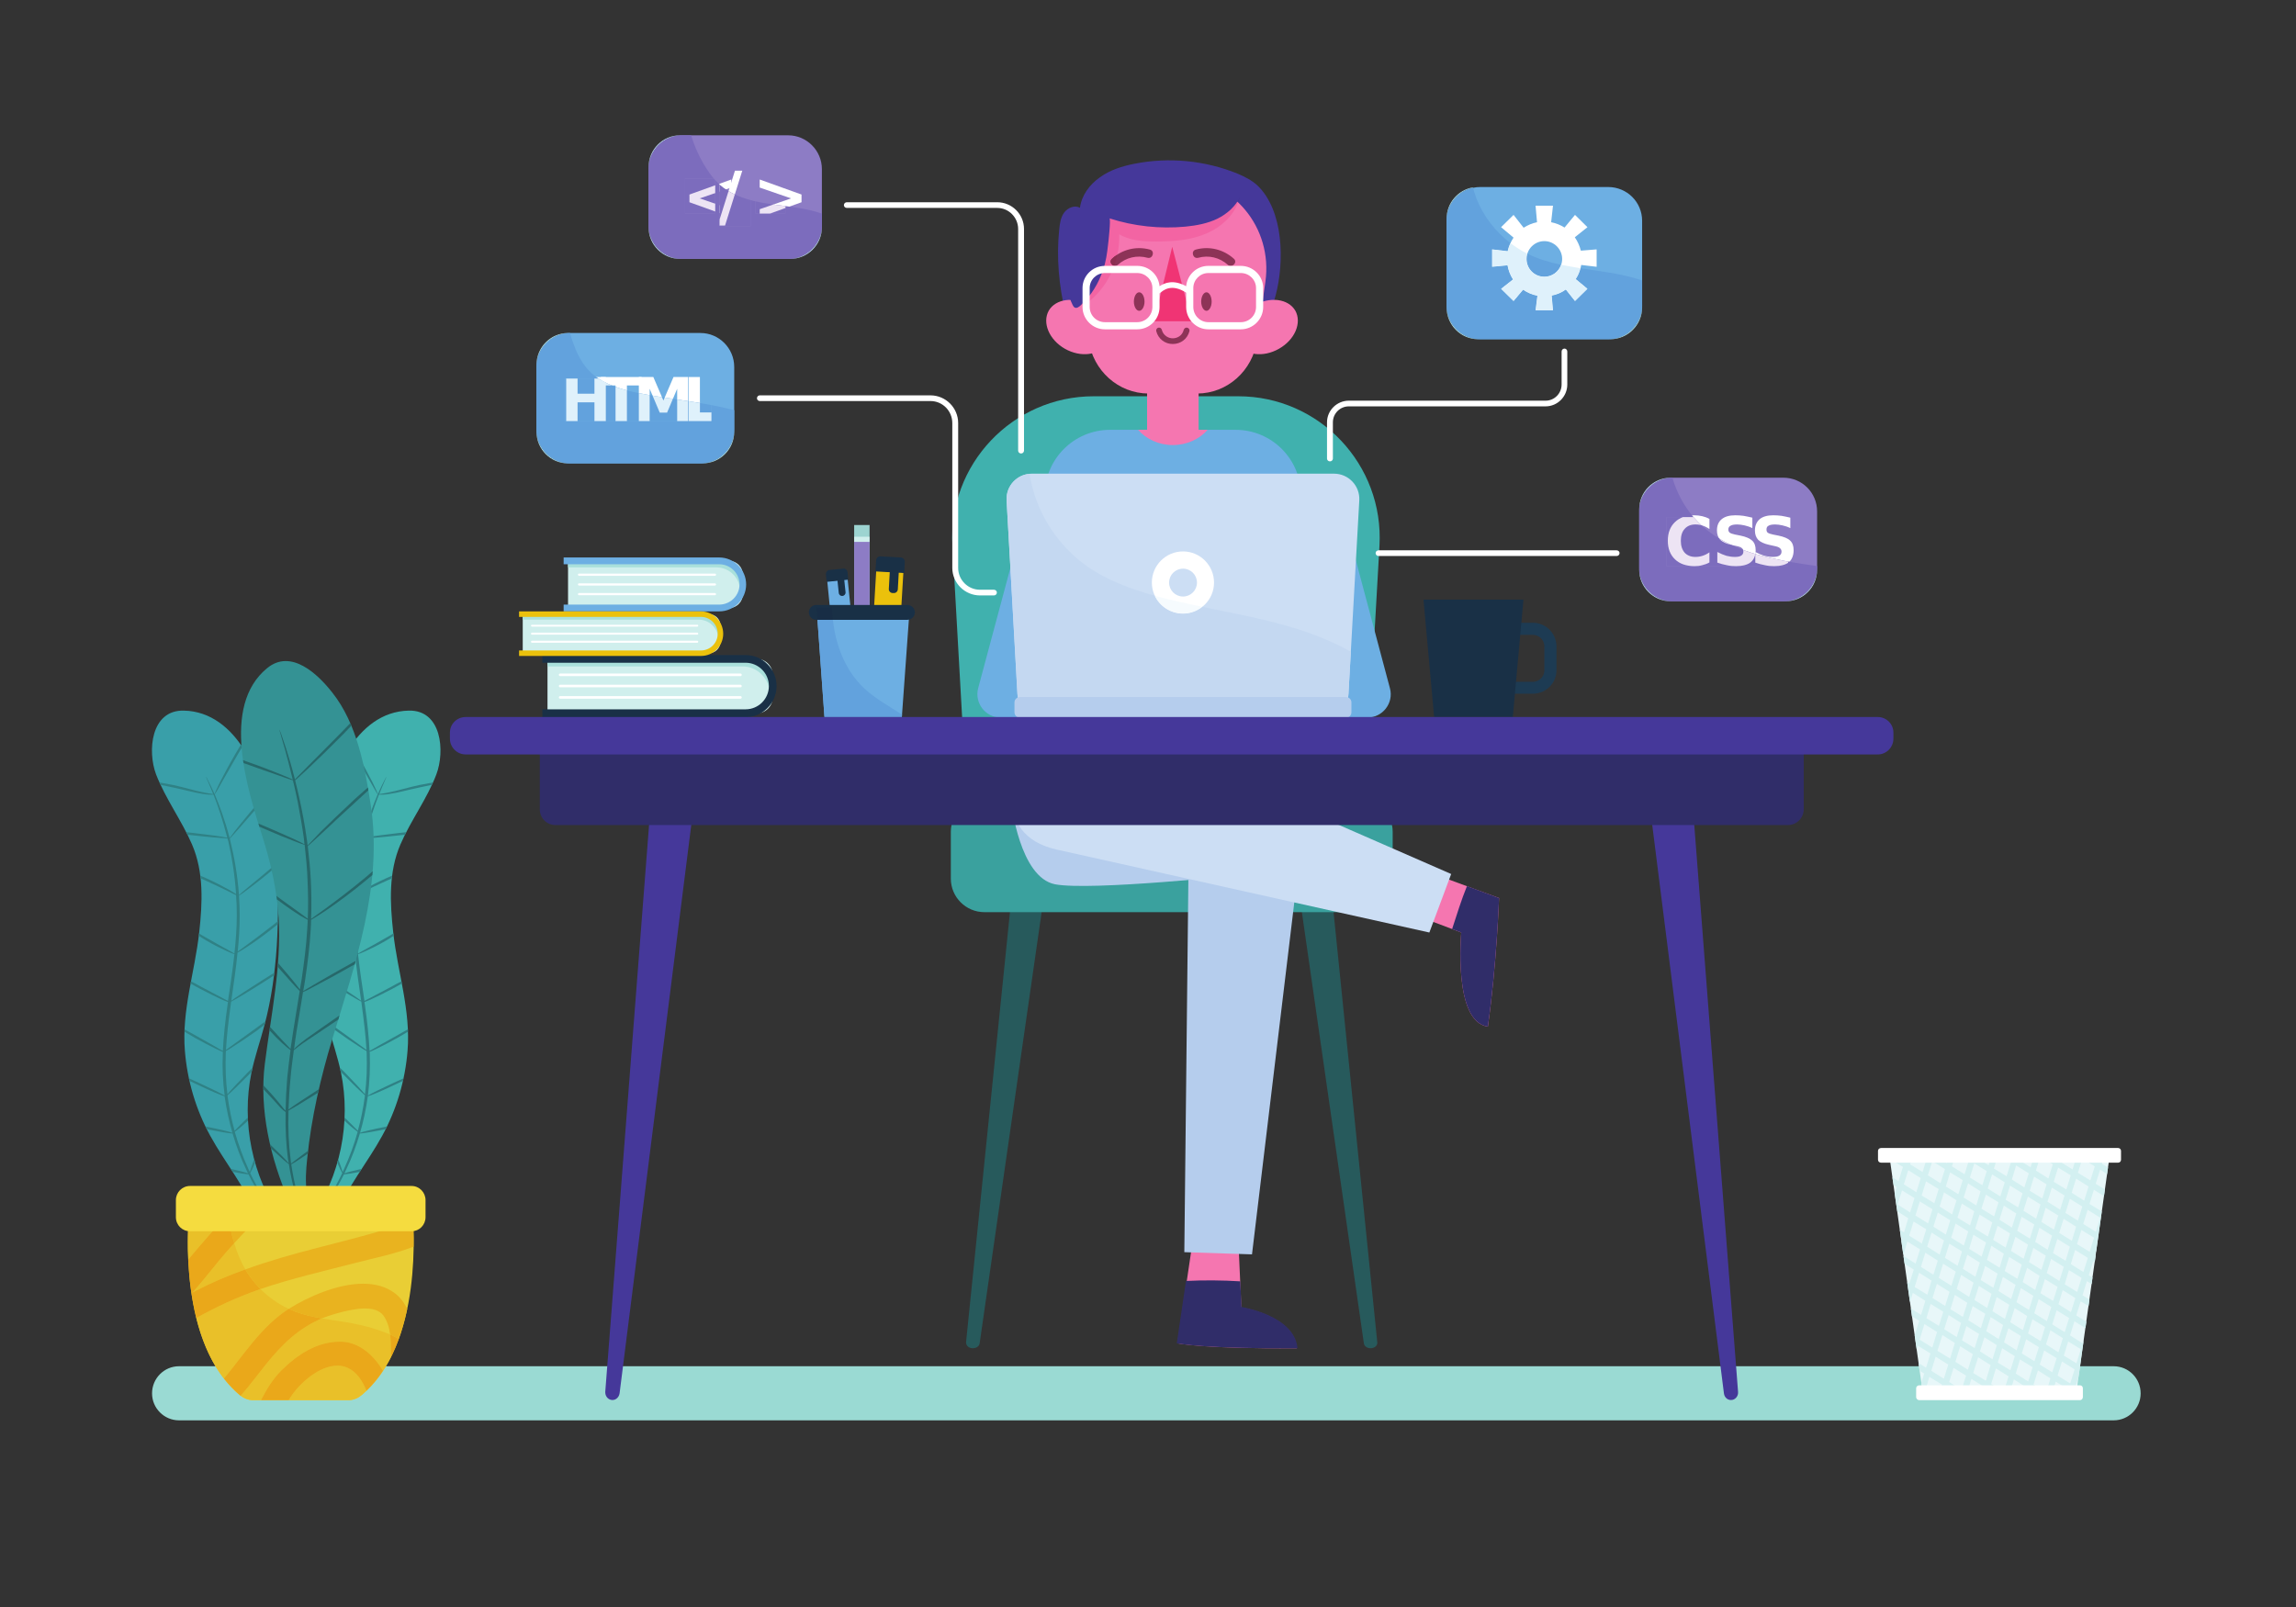 <svg xmlns="http://www.w3.org/2000/svg" id="master-artboard" width="1400" height="980" fill-rule="evenodd" clip-rule="evenodd" image-rendering="optimizeQuality" shape-rendering="geometricPrecision" text-rendering="geometricPrecision" version="1.1" viewBox="0 0 1400 980"><rect x="0" y="0" width="1400" height="980" fill="#333333" stroke="none"/><defs><clipPath id="clipEmfPath1" clipPathUnits="userSpaceOnUse"><path id="path2" d="M 779.914,230.878 L 726.875,230.878 L 726.875,209.518 L 738.635,209.518 C 739.915,210.958 741.195,212.318 742.635,213.598 C 752.074,221.918 764.554,225.998 776.954,228.318 C 777.914,228.558 778.954,228.718 779.914,228.878 L 779.914,230.878"/></clipPath><clipPath id="clipEmfPath2" clipPathUnits="userSpaceOnUse"><path id="path5" d="M 311.918,77.039 L 298.798,77.039 L 298.798,61.84 L 311.358,61.84 C 311.518,62 311.758,62.24 311.918,62.48 L 311.918,77.039"/></clipPath><clipPath id="clipEmfPath3" clipPathUnits="userSpaceOnUse"><path id="path8" d="M 327.358,82.559 L 313.918,82.559 L 313.918,64.48 C 313.998,64.56 314.078,64.64 314.158,64.72 C 317.998,67.999 322.478,69.919 327.358,71.199 L 327.358,82.559 z"/></clipPath><clipPath id="clipEmfPath4" clipPathUnits="userSpaceOnUse"><path id="path11" d="M 342.557,77.039 L 329.438,77.039 L 329.438,71.759 C 333.598,72.719 337.998,73.279 342.237,73.759 C 342.317,73.759 342.397,73.759 342.557,73.839 L 342.557,77.039 z"/></clipPath><clipPath id="clipEmfPath5" clipPathUnits="userSpaceOnUse"><path id="path14" d="M 310.238,167.599 L 246.158,167.599 L 246.158,149.119 L 261.118,149.119 C 266.318,152.479 272.638,154.239 278.718,155.439 C 289.118,157.519 299.838,158.639 310.238,160.639 L 310.238,167.599 z"/></clipPath></defs><rect id="ee-background" width="1400" height="980" x="0" y="0" fill="#fff" fill-opacity="0" pointer-events="none"/><g transform="matrix(1.398, 0, 0, 1.398, -0, 22.453)"><path id="path22" fill="#9adad3" fill-opacity="1" fill-rule="nonzero" stroke="none" d="M 921.913,603.516 L 78.079,603.516 C 71.599,603.516 66.32,598.236 66.32,591.756 C 66.32,585.196 71.599,579.916 78.079,579.916 L 921.913,579.916 C 928.393,579.916 933.673,585.196 933.673,591.756 C 933.673,598.236 928.393,603.516 921.913,603.516 z"/><path id="path24" fill="#399fa9" fill-opacity="1" fill-rule="nonzero" stroke="none" d="M 111.919,514.636 C 107.119,501.676 98.239,491.356 91.679,479.356 C 85.439,467.997 81.679,455.277 80.639,442.317 C 79.199,424.717 84.959,408.077 86.879,390.717 C 88.319,377.757 88.959,364.397 83.759,352.317 C 79.199,341.757 72.239,332.478 68.079,321.758 C 64.24,311.598 65.76,293.598 80.159,293.918 C 91.919,294.158 100.639,301.598 106.559,311.118 C 111.439,318.958 115.759,327.278 118.079,336.238 C 120.159,344.477 120.639,353.037 120.959,361.517 C 121.759,384.877 121.359,408.557 115.359,431.117 C 113.519,438.077 111.119,444.877 109.679,451.837 C 105.199,473.596 109.999,497.116 122.719,515.356 L 111.919,514.636 z"/><path id="path26" fill="#2f8185" fill-opacity="1" fill-rule="nonzero" stroke="none" d="M 107.679,397.037 C 110.799,395.037 114.959,392.077 119.359,388.557 C 119.919,388.077 120.559,387.597 121.119,387.117 C 121.199,386.637 121.199,386.237 121.199,385.757 C 120.399,386.397 119.519,387.117 118.719,387.757 C 114.319,391.197 110.239,394.237 107.279,396.397 C 105.759,397.517 104.479,398.477 103.679,399.037 C 104.239,393.597 104.559,388.237 104.559,383.117 C 104.559,380.237 104.399,377.357 104.239,374.637 C 104.959,374.237 106.719,372.957 109.119,371.117 C 112.239,368.797 116.479,365.437 120.959,361.597 L 120.959,361.517 C 120.959,361.117 120.959,360.717 120.879,360.317 C 120.799,360.397 120.639,360.557 120.479,360.717 C 115.919,364.637 111.759,368.077 108.719,370.557 C 106.479,372.397 104.879,373.757 104.239,374.397 C 103.599,365.597 102.159,357.597 100.479,350.797 C 100.399,350.477 100.319,350.077 100.239,349.757 C 100.879,349.117 102.399,347.357 104.639,344.877 C 108.559,340.317 112.079,336.318 115.679,332.158 C 115.999,331.838 116.239,331.518 116.479,331.198 C 116.399,330.878 116.239,330.478 116.159,330.078 C 115.759,330.558 115.359,330.958 114.959,331.438 C 110.559,336.398 106.799,341.037 104.079,344.397 C 102.719,346.077 101.679,347.437 100.959,348.477 C 100.559,348.877 100.319,349.277 100.159,349.517 C 98.079,341.437 95.599,335.038 93.679,330.478 L 93.759,330.478 L 93.679,330.398 C 94.079,329.918 95.119,328.158 96.559,325.518 C 99.279,320.798 101.359,317.038 103.599,313.198 C 104.319,312.078 104.959,310.878 105.679,309.758 C 105.439,309.438 105.199,309.118 105.039,308.798 C 104.239,310.078 103.519,311.358 102.719,312.718 C 99.919,317.518 97.599,321.918 95.919,325.198 C 94.639,327.838 93.759,329.678 93.599,330.318 L 93.439,329.998 C 92.399,327.678 91.519,325.838 90.879,324.638 C 90.319,323.438 89.919,322.798 89.919,322.798 C 89.839,322.798 90.079,323.518 90.639,324.718 C 91.199,325.998 91.999,327.838 92.959,330.238 L 92.959,330.318 C 92.079,330.158 90.479,329.998 88.399,329.518 C 85.119,328.878 80.719,327.518 75.679,326.398 C 73.519,325.998 71.519,325.598 69.599,325.278 C 69.759,325.598 69.919,325.998 70.079,326.318 C 71.759,326.638 73.599,327.038 75.439,327.438 C 80.399,328.478 84.959,329.758 88.319,330.238 C 90.559,330.638 92.239,330.638 93.119,330.558 C 94.879,335.038 97.119,341.357 99.119,349.357 C 97.039,348.877 91.199,348.077 84.239,347.277 C 83.199,347.197 82.239,347.037 81.199,346.957 C 81.439,347.357 81.599,347.677 81.759,348.077 C 82.559,348.157 83.359,348.237 84.159,348.317 C 91.199,349.117 97.199,349.597 99.199,349.677 C 99.359,350.157 99.439,350.557 99.599,351.037 C 101.119,357.677 102.399,365.437 102.959,373.917 C 102.239,373.517 101.199,372.877 99.919,372.077 C 97.359,370.637 93.679,368.717 89.599,366.877 C 88.799,366.557 88.079,366.237 87.359,365.917 C 87.439,366.317 87.439,366.717 87.519,367.117 C 88.079,367.357 88.639,367.597 89.199,367.837 C 93.279,369.677 96.879,371.437 99.519,372.717 C 101.039,373.517 102.239,374.077 102.959,374.397 C 103.199,377.197 103.279,380.157 103.279,383.117 C 103.279,388.477 102.879,394.077 102.239,399.917 C 100.799,398.957 96.079,396.557 90.639,393.357 C 89.279,392.637 87.999,391.837 86.799,391.117 C 86.799,391.437 86.719,391.837 86.719,392.157 C 87.759,392.877 88.959,393.597 90.159,394.317 C 93.439,396.237 96.559,397.757 98.879,398.797 C 100.399,399.517 101.599,399.997 102.239,400.157 C 101.519,406.797 100.479,413.597 99.439,420.557 C 97.359,419.437 92.959,417.117 87.759,414.397 C 86.239,413.517 84.719,412.717 83.279,411.997 C 83.199,412.317 83.199,412.637 83.119,412.957 C 84.399,413.757 85.839,414.477 87.279,415.277 C 90.879,417.197 94.239,418.797 96.639,419.917 C 97.759,420.397 98.719,420.797 99.439,421.037 C 99.359,421.597 99.279,422.077 99.199,422.637 C 98.239,429.357 97.519,435.997 97.199,442.397 C 95.519,441.357 90.959,438.797 85.679,435.837 C 83.839,434.797 82.079,433.837 80.479,432.957 C 80.479,433.277 80.479,433.677 80.479,433.997 C 81.919,434.877 83.439,435.757 85.119,436.717 C 88.559,438.637 91.679,440.237 93.999,441.357 C 95.439,442.077 96.559,442.557 97.199,442.797 C 97.199,442.877 97.199,443.037 97.199,443.197 C 96.879,449.677 97.199,455.917 97.999,461.837 C 96.639,461.037 92.319,458.877 87.119,456.477 C 85.439,455.677 83.839,454.957 82.399,454.317 C 82.479,454.717 82.559,455.117 82.639,455.437 C 83.919,456.077 85.279,456.717 86.719,457.357 C 92.079,459.917 96.639,461.837 97.999,462.157 L 97.999,462.397 C 98.799,467.997 99.999,473.276 101.359,478.076 C 100.079,477.596 95.759,476.556 90.559,475.516 C 90.239,475.436 89.919,475.356 89.599,475.356 C 89.759,475.756 89.999,476.076 90.239,476.476 L 90.319,476.556 C 95.679,477.596 100.239,478.396 101.439,478.396 C 103.119,484.076 105.039,489.196 107.199,493.676 C 107.519,494.396 107.839,495.036 108.159,495.756 C 106.799,495.276 103.999,494.556 100.719,493.836 C 100.959,494.316 101.199,494.716 101.519,495.116 C 104.639,495.756 107.279,496.156 108.399,496.236 C 111.919,503.436 115.679,508.796 118.399,512.556 C 119.119,513.516 119.839,514.396 120.479,515.196 L 121.039,515.196 L 120.879,515.036 C 120.239,514.156 119.519,513.196 118.879,512.236 C 116.159,508.396 112.559,502.876 109.119,495.676 C 109.599,494.876 110.399,493.196 111.279,491.116 C 111.119,490.636 111.039,490.076 110.879,489.596 C 109.999,491.996 109.279,493.996 108.959,495.196 C 108.639,494.556 108.319,493.916 108.079,493.276 C 105.999,488.716 104.079,483.436 102.399,477.676 C 103.519,476.876 105.679,475.116 108.159,472.796 C 108.159,472.317 108.159,471.916 108.079,471.437 C 105.519,473.996 103.359,476.076 102.319,477.196 C 101.039,472.557 99.999,467.597 99.279,462.237 C 99.279,462.077 99.279,461.917 99.199,461.757 C 100.799,460.397 104.639,456.717 109.119,452.157 C 109.279,451.997 109.519,451.757 109.759,451.517 C 109.919,450.877 109.999,450.237 110.159,449.677 C 109.599,450.237 108.959,450.877 108.399,451.437 C 104.159,455.757 100.639,459.517 99.199,461.277 C 98.479,455.517 98.239,449.517 98.479,443.197 C 98.479,442.957 98.559,442.717 98.559,442.397 C 99.279,441.997 100.479,441.357 101.839,440.397 C 104.479,438.717 108.079,436.317 111.919,433.597 C 113.119,432.637 114.239,431.837 115.359,430.957 C 115.519,430.477 115.679,429.917 115.759,429.437 C 114.159,430.637 112.719,431.677 111.279,432.717 C 108.399,434.797 105.439,436.957 101.439,439.837 C 100.239,440.717 99.279,441.437 98.559,441.917 C 98.879,435.757 99.679,429.357 100.559,422.797 C 100.639,422.157 100.719,421.517 100.799,420.877 C 102.879,419.837 108.479,416.477 115.039,412.317 C 116.639,411.277 118.079,410.397 119.519,409.437 C 119.599,409.037 119.599,408.637 119.679,408.237 C 118.079,409.197 116.319,410.317 114.559,411.437 C 108.239,415.437 102.879,418.957 100.879,420.477 C 101.919,413.277 102.959,406.317 103.599,399.517 C 104.559,399.037 105.919,398.157 107.679,397.037 z"/><path id="path28" fill="#40b1ae" fill-opacity="1" fill-rule="nonzero" stroke="none" d="M 146.479,514.636 C 151.279,501.676 160.159,491.356 166.719,479.356 C 172.959,467.997 176.719,455.277 177.759,442.317 C 179.199,424.717 173.439,408.077 171.519,390.717 C 170.079,377.757 169.439,364.397 174.639,352.317 C 179.199,341.757 186.239,332.478 190.319,321.758 C 194.159,311.598 192.639,293.598 178.319,293.918 C 166.479,294.158 157.839,301.598 151.839,311.118 C 146.959,318.958 142.719,327.278 140.319,336.238 C 138.239,344.477 137.759,353.037 137.439,361.517 C 136.639,384.877 137.039,408.557 143.039,431.117 C 144.879,438.077 147.279,444.877 148.719,451.837 C 153.199,473.596 148.399,497.116 135.679,515.356 z"/><path id="path30" fill="#2f8185" fill-opacity="1" fill-rule="nonzero" stroke="none" d="M 150.719,397.037 C 147.599,395.037 143.439,392.077 139.039,388.557 C 138.479,388.077 137.839,387.597 137.279,387.117 C 137.199,386.637 137.199,386.237 137.199,385.757 C 137.999,386.397 138.879,387.117 139.679,387.757 C 144.079,391.197 148.159,394.237 151.119,396.397 C 152.639,397.517 153.919,398.477 154.719,399.037 C 154.159,393.597 153.839,388.237 153.839,383.117 C 153.919,380.237 153.999,377.357 154.159,374.637 C 153.439,374.237 151.679,372.957 149.279,371.117 C 146.159,368.797 141.919,365.437 137.439,361.597 L 137.439,361.517 C 137.439,361.117 137.439,360.717 137.519,360.317 C 137.599,360.397 137.759,360.557 137.919,360.717 C 142.479,364.637 146.719,368.077 149.679,370.557 C 151.919,372.397 153.519,373.757 154.159,374.397 C 154.799,365.597 156.239,357.597 157.919,350.797 C 157.999,350.477 158.079,350.077 158.159,349.757 C 157.519,349.117 155.999,347.357 153.759,344.877 C 149.839,340.317 146.319,336.318 142.719,332.158 C 142.399,331.838 142.159,331.518 141.919,331.198 C 141.999,330.878 142.159,330.478 142.319,330.078 C 142.639,330.558 143.039,330.958 143.439,331.438 C 147.839,336.398 151.679,341.037 154.319,344.397 C 155.679,346.077 156.719,347.437 157.439,348.477 C 157.839,348.877 158.079,349.277 158.239,349.517 C 160.319,341.437 162.799,335.038 164.719,330.478 L 164.639,330.478 L 164.719,330.398 C 164.319,329.918 163.359,328.158 161.839,325.518 C 159.119,320.798 157.039,317.038 154.799,313.198 C 154.159,312.078 153.439,310.878 152.799,309.758 C 152.959,309.438 153.199,309.118 153.439,308.798 C 154.159,310.078 154.879,311.358 155.679,312.718 C 158.479,317.518 160.799,321.918 162.479,325.198 C 163.759,327.838 164.639,329.678 164.799,330.318 L 164.959,329.998 C 165.999,327.678 166.879,325.838 167.519,324.638 C 168.159,323.438 168.479,322.798 168.479,322.798 C 168.559,322.798 168.319,323.518 167.759,324.718 C 167.199,325.998 166.399,327.838 165.439,330.238 L 165.439,330.318 C 166.319,330.158 167.919,329.998 169.999,329.518 C 173.279,328.878 177.679,327.518 182.799,326.398 C 184.879,325.998 186.959,325.598 188.799,325.278 C 188.639,325.598 188.479,325.998 188.319,326.318 C 186.639,326.638 184.799,327.038 182.959,327.438 C 177.999,328.478 173.519,329.758 170.079,330.238 C 167.839,330.638 166.159,330.638 165.279,330.558 C 163.519,335.038 161.279,341.357 159.279,349.357 C 161.359,348.877 167.199,348.077 174.159,347.277 C 175.199,347.197 176.159,347.037 177.199,346.957 C 176.959,347.357 176.799,347.677 176.639,348.077 C 175.839,348.157 175.039,348.237 174.239,348.317 C 167.199,349.117 161.199,349.597 159.199,349.677 C 159.039,350.157 158.959,350.557 158.799,351.037 C 157.279,357.677 155.999,365.437 155.439,373.917 C 156.159,373.517 157.199,372.877 158.479,372.077 C 161.039,370.637 164.719,368.717 168.799,366.877 C 169.599,366.557 170.319,366.237 171.039,365.917 C 170.959,366.317 170.959,366.717 170.879,367.117 C 170.319,367.357 169.839,367.597 169.279,367.837 C 165.119,369.677 161.519,371.437 158.879,372.717 C 157.359,373.517 156.159,374.077 155.439,374.397 C 155.199,377.197 155.119,380.157 155.119,383.117 C 155.119,388.477 155.519,394.077 156.159,399.917 C 157.599,398.957 162.319,396.557 167.759,393.357 C 169.119,392.637 170.399,391.837 171.599,391.117 C 171.599,391.437 171.679,391.837 171.679,392.157 C 170.639,392.877 169.439,393.597 168.239,394.317 C 164.959,396.237 161.839,397.757 159.519,398.797 C 157.999,399.517 156.799,399.997 156.159,400.157 C 156.879,406.797 157.919,413.597 158.959,420.557 C 161.039,419.437 165.519,417.117 170.639,414.397 C 172.159,413.517 173.679,412.717 175.119,411.997 C 175.199,412.317 175.199,412.637 175.279,412.957 C 173.999,413.757 172.559,414.477 171.119,415.277 C 167.519,417.197 164.159,418.797 161.759,419.917 C 160.639,420.397 159.679,420.797 158.959,421.037 C 159.039,421.597 159.119,422.077 159.199,422.637 C 160.159,429.357 160.879,435.997 161.199,442.397 C 162.879,441.357 167.439,438.797 172.799,435.837 C 174.559,434.797 176.319,433.837 177.919,432.957 C 177.919,433.277 177.919,433.677 177.919,433.997 C 176.479,434.877 174.959,435.757 173.279,436.717 C 169.839,438.637 166.719,440.237 164.399,441.357 C 162.959,442.077 161.839,442.557 161.199,442.797 C 161.199,442.877 161.199,443.037 161.279,443.197 C 161.519,449.677 161.199,455.917 160.479,461.837 C 161.759,461.037 166.079,458.877 171.279,456.477 C 172.959,455.677 174.559,454.957 175.999,454.317 C 175.919,454.717 175.839,455.117 175.759,455.437 C 174.479,456.077 173.119,456.717 171.679,457.357 C 166.319,459.917 161.759,461.837 160.399,462.157 L 160.399,462.397 C 159.599,467.997 158.479,473.276 157.039,478.076 C 158.319,477.596 162.639,476.556 167.839,475.516 C 168.159,475.436 168.479,475.356 168.799,475.356 C 168.639,475.756 168.399,476.076 168.159,476.476 L 168.079,476.556 C 162.719,477.596 158.159,478.396 156.959,478.396 C 155.279,484.076 153.359,489.196 151.199,493.676 C 150.879,494.396 150.559,495.036 150.239,495.756 C 151.599,495.276 154.399,494.556 157.679,493.836 C 157.439,494.316 157.199,494.716 156.959,495.116 C 153.759,495.756 151.119,496.156 149.999,496.236 C 146.479,503.436 142.719,508.796 139.999,512.556 C 139.279,513.516 138.559,514.396 137.919,515.196 L 137.359,515.196 L 137.599,515.036 C 138.159,514.156 138.879,513.196 139.519,512.236 C 142.239,508.396 145.839,502.876 149.279,495.676 C 148.799,494.876 147.999,493.196 147.119,491.116 C 147.279,490.636 147.439,490.076 147.519,489.596 C 148.399,491.996 149.119,493.996 149.439,495.196 C 149.759,494.556 150.079,493.916 150.319,493.276 C 152.399,488.716 154.399,483.436 155.999,477.676 C 154.879,476.876 152.719,475.116 150.239,472.796 C 150.239,472.317 150.239,471.916 150.319,471.437 C 152.879,473.996 155.039,476.076 156.079,477.196 C 157.359,472.557 158.399,467.597 159.119,462.237 C 159.119,462.077 159.119,461.917 159.199,461.757 C 157.599,460.397 153.759,456.717 149.279,452.157 C 149.119,451.997 148.879,451.757 148.639,451.517 C 148.479,450.877 148.399,450.237 148.239,449.677 C 148.799,450.237 149.439,450.877 150.079,451.437 C 154.239,455.757 157.759,459.517 159.199,461.277 C 159.919,455.517 160.159,449.517 159.919,443.197 C 159.919,442.957 159.839,442.717 159.839,442.397 C 159.119,441.997 157.919,441.357 156.559,440.397 C 153.919,438.717 150.319,436.317 146.559,433.597 C 145.279,432.637 144.159,431.837 143.039,430.957 C 142.879,430.477 142.799,429.917 142.639,429.437 C 144.239,430.637 145.679,431.677 147.119,432.717 C 150.079,434.797 152.959,436.957 156.959,439.837 C 158.159,440.717 159.119,441.437 159.839,441.917 C 159.519,435.757 158.719,429.357 157.839,422.797 C 157.759,422.157 157.679,421.517 157.599,420.877 C 155.519,419.837 149.919,416.477 143.359,412.317 C 141.759,411.277 140.319,410.397 138.879,409.437 C 138.799,409.037 138.799,408.637 138.719,408.237 C 140.319,409.197 142.079,410.317 143.919,411.437 C 150.159,415.437 155.519,418.957 157.519,420.477 C 156.479,413.277 155.439,406.317 154.799,399.517 C 153.839,399.037 152.479,398.157 150.719,397.037 z"/><path id="path32" fill="#349294" fill-opacity="1" fill-rule="nonzero" stroke="none" d="M 134.239,519.436 C 130.239,516.716 127.919,512.236 125.999,507.756 C 117.999,489.436 112.959,467.917 115.519,447.917 C 118.159,426.877 122.799,405.597 121.519,384.317 C 120.799,372.317 118.159,360.477 114.479,348.957 C 108.079,328.638 96.079,292.078 116.559,275.358 C 126.959,266.878 138.559,277.918 144.959,286.078 C 155.759,299.678 159.199,318.718 161.759,335.438 C 166.959,370.397 154.959,404.157 144.959,437.117 C 139.839,453.997 135.759,471.677 133.999,489.276 C 133.439,494.316 133.119,499.436 133.839,504.476 C 135.039,512.236 139.519,516.556 144.079,522.476 z"/><path id="path34" fill="#27686a" fill-opacity="1" fill-rule="nonzero" stroke="none" d="M 134.559,518.316 C 134.159,517.516 133.839,516.716 133.439,515.836 C 132.959,514.876 132.639,513.676 132.079,512.316 C 130.319,507.596 128.319,500.556 127.039,491.836 C 127.839,491.436 129.439,490.476 131.519,489.036 C 132.319,488.476 133.279,487.916 134.239,487.196 C 134.239,486.796 134.319,486.316 134.399,485.916 C 133.119,486.796 131.999,487.676 131.039,488.396 C 129.119,489.836 127.759,490.876 126.959,491.516 C 126.879,490.796 126.799,490.076 126.719,489.356 C 125.919,483.116 125.599,476.076 125.839,468.397 C 127.919,467.277 132.799,464.317 138.799,460.557 C 138.879,460.077 139.039,459.517 139.119,459.037 C 133.039,462.957 127.999,466.317 125.839,467.917 C 125.999,463.517 126.239,459.037 126.719,454.317 C 127.039,450.317 127.599,446.237 128.159,442.077 C 129.039,441.357 131.039,439.677 133.999,437.757 C 137.599,435.357 142.319,432.237 147.599,428.637 C 147.759,428.077 147.919,427.517 148.079,426.877 C 142.399,430.797 137.279,434.397 133.599,437.037 C 131.519,438.557 129.999,439.837 128.959,440.797 C 128.639,441.117 128.399,441.437 128.239,441.677 C 128.559,439.037 128.959,436.397 129.359,433.757 C 130.239,428.237 131.279,422.557 132.159,416.717 C 133.359,416.237 135.199,415.277 137.519,413.997 C 141.599,411.917 147.119,408.877 153.199,405.437 C 153.759,405.197 154.239,404.877 154.719,404.637 C 154.879,404.157 155.039,403.597 155.119,403.117 C 154.319,403.517 153.519,403.997 152.719,404.477 C 146.559,407.837 141.119,411.037 137.119,413.357 C 135.039,414.557 133.359,415.597 132.239,416.237 C 132.559,414.717 132.799,413.197 133.039,411.677 C 134.159,404.077 135.119,396.637 135.519,389.357 C 135.599,387.997 135.679,386.557 135.679,385.197 C 135.999,385.037 136.399,384.797 136.799,384.557 C 138.159,383.757 140.079,382.477 142.399,380.957 C 147.119,377.757 153.359,373.197 159.999,367.677 C 160.799,367.037 161.599,366.317 162.399,365.677 C 162.479,365.117 162.479,364.557 162.559,363.997 C 161.439,364.957 160.399,365.837 159.279,366.797 C 152.639,372.317 146.479,376.957 141.999,380.237 C 140.239,381.517 138.399,382.797 136.559,384.157 C 136.239,384.397 135.999,384.637 135.679,384.797 C 135.919,379.197 135.839,373.757 135.599,368.477 C 135.359,363.117 134.799,357.917 134.239,353.037 C 134.479,352.797 135.039,352.397 135.679,351.757 C 137.279,350.317 138.879,348.877 140.399,347.437 C 144.319,343.757 149.679,338.717 155.759,333.198 C 157.439,331.598 159.119,330.158 160.639,328.718 C 160.639,328.238 160.559,327.838 160.479,327.438 C 158.719,328.958 156.879,330.638 154.959,332.318 C 148.959,337.918 143.599,343.037 139.759,346.877 C 137.919,348.797 136.399,350.397 135.359,351.517 C 134.799,352.077 134.399,352.477 134.159,352.797 C 134.079,351.757 133.919,350.717 133.759,349.677 C 132.959,343.837 131.919,338.397 130.879,333.518 C 130.159,330.158 129.439,327.118 128.719,324.318 C 128.959,324.078 129.279,323.838 129.599,323.598 C 130.719,322.558 132.399,321.038 134.399,319.198 C 138.399,315.438 143.839,310.158 149.759,304.158 C 150.959,302.878 152.159,301.678 153.279,300.478 C 153.119,300.078 152.959,299.758 152.799,299.358 C 151.519,300.638 150.239,301.998 148.959,303.358 C 143.759,308.558 138.959,313.438 133.839,318.638 C 132.399,320.158 130.879,321.678 129.279,323.278 C 129.039,323.518 128.799,323.758 128.639,323.918 C 127.279,318.478 125.919,313.998 124.799,310.478 C 123.919,307.838 123.199,305.758 122.719,304.318 C 122.239,302.958 121.919,302.238 121.919,302.238 C 121.839,302.238 121.999,303.038 122.479,304.478 C 122.959,306.238 123.519,308.318 124.239,310.638 C 125.199,314.158 126.399,318.638 127.679,323.998 C 126.879,323.598 124.959,322.718 122.319,321.678 C 118.639,320.158 113.439,318.158 107.679,316.158 C 107.119,315.918 106.559,315.758 105.999,315.518 C 106.079,315.918 106.159,316.398 106.239,316.798 C 106.559,316.958 106.959,317.038 107.359,317.198 C 111.919,318.878 116.399,320.398 122.079,322.398 C 124.879,323.438 126.879,324.078 127.759,324.318 C 127.839,324.478 127.839,324.638 127.919,324.798 C 127.759,324.958 127.679,325.038 127.679,325.038 C 127.759,325.118 127.839,325.038 127.919,324.958 C 128.559,327.678 129.199,330.558 129.839,333.678 C 130.799,338.637 131.759,343.997 132.559,349.837 C 132.639,350.637 132.719,351.437 132.799,352.237 C 132.159,351.837 130.559,351.037 128.319,349.997 C 125.199,348.557 120.959,346.717 116.159,344.637 C 115.039,344.157 113.839,343.677 112.719,343.197 C 112.879,343.677 112.959,344.077 113.119,344.557 C 113.999,344.957 114.879,345.277 115.759,345.677 C 120.479,347.757 124.799,349.517 127.999,350.717 C 130.399,351.677 132.159,352.317 132.879,352.477 C 133.439,357.597 133.999,362.957 134.159,368.557 C 134.399,373.757 134.479,379.197 134.239,384.717 C 133.599,384.237 132.639,383.517 131.439,382.637 C 127.359,379.757 124.639,377.677 121.919,375.757 C 121.519,375.437 121.039,375.117 120.559,374.717 C 120.639,375.277 120.719,375.757 120.799,376.317 C 120.959,376.397 121.119,376.557 121.279,376.637 C 124.959,379.437 128.399,381.757 130.959,383.357 C 132.399,384.157 133.439,384.797 134.239,385.197 C 134.159,386.557 134.079,387.917 133.999,389.277 C 133.599,396.477 132.639,403.837 131.519,411.437 C 131.279,412.797 131.039,414.237 130.799,415.597 C 129.439,413.677 126.319,409.837 122.559,405.517 C 122.159,405.037 121.679,404.477 121.279,403.997 C 121.199,404.557 121.119,405.037 121.119,405.597 C 121.279,405.837 121.519,406.077 121.679,406.317 C 125.679,410.877 129.119,414.717 130.719,416.237 C 129.759,422.077 128.799,427.837 127.919,433.517 C 127.519,436.237 127.119,438.877 126.719,441.517 C 125.439,440.077 122.079,436.717 118.399,432.557 C 118.159,432.317 117.999,432.077 117.759,431.837 C 117.679,432.317 117.599,432.797 117.519,433.357 C 121.439,437.757 125.199,440.957 126.719,441.997 C 126.159,446.157 125.679,450.237 125.279,454.157 C 124.879,459.117 124.639,463.837 124.559,468.397 C 124.079,467.997 123.519,467.357 122.959,466.557 C 121.519,464.797 119.439,462.237 116.959,459.597 C 116.239,458.797 115.519,458.077 114.879,457.357 C 114.879,457.917 114.799,458.397 114.799,458.957 C 115.279,459.437 115.679,459.917 116.159,460.397 C 118.639,462.957 120.719,465.357 122.319,467.117 C 123.199,467.997 123.999,468.637 124.559,469.037 C 124.399,476.476 124.799,483.356 125.599,489.516 C 125.759,490.156 125.839,490.716 125.919,491.356 C 124.879,490.076 121.759,486.956 117.759,483.116 C 117.919,483.676 118.079,484.316 118.239,484.956 C 122.079,488.556 125.039,491.116 125.999,491.756 C 127.359,500.716 129.599,507.756 131.599,512.556 C 132.079,513.836 132.559,515.036 133.039,515.996 C 133.439,516.876 133.839,517.676 134.239,518.476 C 134.479,518.956 134.719,519.356 134.879,519.676 L 135.119,519.756 C 134.959,519.356 134.799,518.956 134.559,518.316 z"/><path id="path36" fill="#e9ce35" fill-opacity="1" fill-rule="nonzero" stroke="none" d="M 82.639,511.116 C 81.919,518.076 77.519,570.316 104.879,592.716 C 106.479,593.996 108.399,594.716 110.399,594.716 L 151.919,594.716 C 153.919,594.716 155.919,593.996 157.439,592.716 C 184.799,570.316 180.479,518.076 179.759,511.116 L 82.639,511.116 z"/><path id="path38" fill="#90c284" fill-opacity="1" fill-rule="nonzero" stroke="none" d="M 104.799,592.716 C 104.799,592.716 104.799,592.716 104.799,592.716 C 104.799,592.716 104.799,592.716 104.799,592.716 z"/><path id="path40" fill="#e9b31f" fill-opacity="1" fill-rule="nonzero" stroke="none" d="M 170.559,575.916 L 170.559,575.916 C 171.839,573.356 172.959,570.716 173.919,567.996 C 172.719,567.276 171.439,566.716 170.159,566.076 C 169.759,562.956 168.879,560.076 167.199,557.756 C 165.439,555.436 162.399,554.716 159.199,554.716 C 155.839,554.716 152.319,555.516 149.839,556.076 C 146.639,556.876 143.439,557.836 140.399,559.036 C 136.559,558.396 132.719,557.516 128.959,556.156 C 127.919,555.756 126.959,555.356 125.919,554.876 C 125.999,554.876 126.159,554.796 126.239,554.716 C 134.159,549.756 147.039,543.916 158.399,543.916 C 163.519,543.916 168.319,545.116 172.239,548.076 C 174.639,549.916 176.399,552.316 177.599,554.956 C 176.079,562.156 173.839,569.356 170.559,575.916 z"/><path id="path42" fill="#e9b31f" fill-opacity="1" fill-rule="nonzero" stroke="none" d="M 113.599,546.236 C 111.359,543.996 109.359,541.436 107.599,538.716 C 107.439,538.316 107.199,537.996 107.039,537.676 C 117.199,533.996 127.679,531.036 138.239,528.316 C 148.479,525.676 158.719,523.116 168.879,520.076 C 172.079,519.036 176.239,517.916 180.159,516.236 C 180.319,519.276 180.479,523.196 180.399,527.756 C 171.919,531.036 162.559,532.876 155.199,534.796 C 141.359,538.396 127.199,541.596 113.599,546.236 M 102.159,526.236 C 100.959,522.316 100.159,518.316 99.519,514.236 C 99.439,514.076 99.439,513.916 99.439,513.756 C 100.319,512.876 101.199,511.996 102.079,511.116 L 117.599,511.116 C 112.159,515.756 106.959,520.876 102.159,526.236 z"/><path id="path44" fill="#94ceaa" fill-opacity="1" fill-rule="nonzero" stroke="none" d="M 157.519,592.636 C 157.519,592.636 157.519,592.636 157.519,592.636 C 157.519,592.636 157.519,592.636 157.519,592.636 z M 157.599,592.556 C 157.599,592.556 157.599,592.556 157.679,592.556 C 157.679,592.556 157.599,592.556 157.599,592.556 z M 157.759,592.476 C 157.759,592.476 157.759,592.476 157.759,592.476 C 157.759,592.476 157.759,592.476 157.759,592.476 z M 157.839,592.476 C 157.839,592.396 157.839,592.396 157.839,592.396 C 157.839,592.396 157.839,592.396 157.839,592.476 z M 157.919,592.396 C 157.919,592.396 157.919,592.396 157.919,592.316 C 157.919,592.396 157.919,592.396 157.919,592.396 z M 157.999,592.316 C 157.999,592.316 157.999,592.316 157.999,592.316 C 157.999,592.316 157.999,592.316 157.999,592.316 z M 158.159,592.156 L 158.159,592.156 C 158.159,592.156 158.159,592.156 158.159,592.156 z"/><path id="path46" fill="#e9c029" fill-opacity="1" fill-rule="nonzero" stroke="none" d="M 151.919,594.716 L 125.919,594.716 C 126.239,594.076 126.639,593.516 127.039,592.956 C 130.879,587.196 139.279,579.676 147.119,579.676 C 148.639,579.676 150.159,579.916 151.679,580.636 C 155.599,582.396 158.079,586.316 159.839,590.636 C 162.559,587.996 164.959,585.116 167.039,581.916 C 163.279,575.356 156.719,569.356 148.879,569.196 C 148.639,569.196 148.399,569.196 148.239,569.196 C 138.159,569.196 129.679,574.876 122.719,581.756 C 118.959,585.516 116.239,589.996 113.839,594.716 L 110.399,594.716 C 108.399,594.716 106.479,593.996 104.879,592.716 L 104.959,592.796 C 107.119,590.316 109.199,587.836 111.199,585.196 C 117.759,576.716 124.159,568.476 133.359,562.716 C 135.599,561.276 137.999,560.076 140.399,559.036 C 144.799,559.836 149.279,560.316 153.679,561.196 C 159.279,562.236 164.879,563.836 170.159,566.076 C 170.559,569.276 170.479,572.636 170.559,575.916 C 167.439,582.076 163.439,587.676 158.159,592.156 L 158.159,592.156 C 158.159,592.156 158.079,592.236 157.999,592.316 C 157.999,592.316 157.999,592.316 157.999,592.316 C 157.999,592.316 157.919,592.316 157.919,592.316 C 157.919,592.396 157.919,592.396 157.919,592.396 C 157.839,592.396 157.839,592.396 157.839,592.396 C 157.839,592.396 157.839,592.396 157.839,592.476 C 157.759,592.476 157.759,592.476 157.759,592.476 C 157.759,592.476 157.759,592.476 157.759,592.476 C 157.679,592.556 157.679,592.556 157.679,592.556 C 157.599,592.556 157.599,592.556 157.599,592.556 C 157.599,592.636 157.599,592.636 157.519,592.636 C 157.519,592.636 157.519,592.636 157.519,592.636 C 157.519,592.716 157.519,592.716 157.439,592.716 L 157.439,592.716 C 155.919,593.996 153.919,594.716 151.919,594.716 M 104.879,592.716 C 104.879,592.716 104.879,592.716 104.799,592.716 C 104.879,592.716 104.879,592.716 104.879,592.716 z M 104.799,592.716 C 85.119,576.476 81.919,544.876 81.919,525.836 C 81.919,518.476 82.399,513.036 82.639,511.116 L 99.039,511.116 C 99.119,511.996 99.279,512.876 99.439,513.756 C 93.599,519.836 88.079,526.236 82.799,532.556 C 82.559,532.876 82.319,533.116 82.079,533.436 C 82.479,541.196 83.439,550.076 85.599,558.876 C 89.919,556.476 94.159,554.316 98.319,552.396 C 103.279,550.076 108.399,548.076 113.599,546.236 C 117.199,549.836 121.359,552.796 125.919,554.876 C 113.999,562.556 106.559,574.636 97.679,585.276 C 99.759,587.996 102.159,590.476 104.799,592.716 M 83.839,547.836 C 89.279,541.916 94.079,535.356 98.799,529.996 C 99.919,528.716 101.039,527.436 102.159,526.236 C 103.359,530.236 104.879,534.076 107.039,537.676 C 99.599,540.316 92.399,543.356 85.359,547.036 C 84.879,547.276 84.319,547.596 83.839,547.836"/><path id="path48" fill="#eaa81a" fill-opacity="1" fill-rule="nonzero" stroke="none" d="M 104.959,592.796 L 104.879,592.716 L 104.879,592.716 L 104.879,592.716 C 104.879,592.716 104.879,592.716 104.799,592.716 C 104.799,592.716 104.799,592.716 104.799,592.716 C 102.159,590.476 99.759,587.996 97.679,585.276 C 106.559,574.636 113.999,562.556 125.919,554.876 C 126.959,555.356 127.919,555.756 128.959,556.156 C 132.719,557.516 136.559,558.396 140.399,559.036 C 137.999,560.076 135.599,561.276 133.359,562.716 C 124.159,568.476 117.759,576.716 111.199,585.196 C 109.199,587.836 107.119,590.316 104.959,592.796 z M 170.559,575.916 C 170.479,572.636 170.559,569.276 170.159,566.076 C 171.439,566.716 172.719,567.276 173.919,567.996 C 172.959,570.716 171.839,573.356 170.559,575.916"/><path id="path50" fill="#eaa81a" fill-opacity="1" fill-rule="nonzero" stroke="none" d="M 85.599,558.876 C 83.439,550.076 82.479,541.196 82.079,533.436 C 82.319,533.116 82.559,532.876 82.799,532.556 C 88.079,526.236 93.599,519.836 99.439,513.756 C 99.439,513.916 99.439,514.076 99.519,514.236 C 100.159,518.316 100.959,522.316 102.159,526.236 C 101.039,527.436 99.919,528.716 98.799,529.996 C 94.079,535.356 89.279,541.916 83.839,547.836 C 84.319,547.596 84.879,547.276 85.359,547.036 C 92.399,543.356 99.599,540.316 107.039,537.676 C 107.199,537.996 107.439,538.316 107.599,538.716 C 109.359,541.436 111.359,543.996 113.599,546.236 C 108.399,548.076 103.279,550.076 98.319,552.396 C 94.159,554.316 89.919,556.476 85.599,558.876 z"/><path id="path52" fill="#eaa81a" fill-opacity="1" fill-rule="nonzero" stroke="none" d="M 125.919,594.716 L 113.839,594.716 C 116.239,589.996 118.959,585.516 122.719,581.756 C 129.679,574.876 138.159,569.196 148.239,569.196 C 148.399,569.196 148.639,569.196 148.879,569.196 C 156.719,569.356 163.279,575.356 167.039,581.916 C 164.959,585.116 162.559,587.996 159.839,590.636 C 158.079,586.316 155.599,582.396 151.679,580.636 C 150.159,579.916 148.639,579.676 147.119,579.676 C 139.279,579.676 130.879,587.196 127.039,592.956 C 126.639,593.516 126.239,594.076 125.919,594.716 z"/><path id="path54" fill="#f5dc3f" fill-opacity="1" fill-rule="nonzero" stroke="none" d="M 179.519,521.036 L 82.879,521.036 C 79.439,521.036 76.719,518.316 76.719,514.876 L 76.719,507.436 C 76.719,504.076 79.439,501.276 82.879,501.276 L 179.519,501.276 C 182.879,501.276 185.599,504.076 185.599,507.436 L 185.599,514.876 C 185.599,518.316 182.879,521.036 179.519,521.036 z"/><path id="path56" fill="#e8f7f9" fill-opacity="1" fill-rule="nonzero" stroke="none" d="M 824.234,489.276 L 838.634,591.436 L 905.593,591.436 L 919.993,489.276 L 824.234,489.276 z"/><path id="path58" fill="#8cd8d0" fill-opacity="1" fill-rule="nonzero" stroke="none" d="M 905.593,591.436 L 901.673,591.436 L 905.593,591.436 L 905.913,589.276 L 905.913,589.276 L 905.593,591.436 z M 840.794,591.436 L 838.634,591.436 L 837.994,587.116 L 838.634,591.436 L 840.794,591.436 z"/><path id="path60" fill="#b5e6e2" fill-opacity="1" fill-rule="nonzero" stroke="none" d="M 907.273,579.916 L 907.273,579.916 L 908.873,568.236 L 908.873,568.236 L 907.273,579.916 z"/><path id="path62" fill="#8cd8d0" fill-opacity="1" fill-rule="nonzero" stroke="none" d="M 906.553,584.556 L 907.273,579.916 L 907.273,579.916 L 906.553,584.556 L 906.553,584.556 z"/><path id="path64" fill="#b5e6e2" fill-opacity="1" fill-rule="nonzero" stroke="none" d="M 836.794,578.636 L 836.794,578.476 L 836.794,578.636 z M 835.674,570.476 L 835.114,566.476 L 835.114,566.476 L 835.674,570.476 z M 909.673,562.876 L 909.993,560.476 L 909.993,560.476 L 909.673,562.876 z M 833.914,558.156 L 833.914,558.156 L 833.754,556.876 L 833.914,558.156 z M 833.034,551.916 L 831.834,543.276 L 833.034,551.916 L 833.034,551.916 z M 912.313,544.076 L 912.313,544.076 L 912.633,541.596 L 912.313,544.076 z M 830.714,535.196 L 830.714,535.196 L 830.474,533.756 L 830.714,535.196 z M 913.673,534.476 L 913.673,534.476 L 914.073,531.676 L 913.673,534.476 z M 914.313,529.516 L 916.713,512.396 L 916.713,512.396 L 914.313,529.516 L 914.313,529.516 z M 827.514,512.316 L 827.514,512.316 L 826.954,508.476 L 827.514,512.316 z M 917.673,505.676 L 917.673,505.676 L 918.073,502.796 L 918.073,502.796 L 917.673,505.676 z M 825.914,500.876 L 825.914,500.876 L 825.434,497.836 L 825.914,500.876 z M 919.193,494.796 L 919.433,493.196 L 919.433,493.196 L 919.193,494.796 z M 824.234,489.436 L 824.234,489.436 L 824.234,489.276 L 824.234,489.436 z"/><path id="path66" fill="#d3f0f1" fill-opacity="1" fill-rule="nonzero" stroke="none" d="M 905.593,591.436 L 901.673,591.436 L 902.153,589.996 L 896.633,586.636 L 895.193,591.436 L 887.593,591.436 L 886.153,590.556 L 885.833,591.436 L 883.113,591.436 L 883.833,589.116 L 878.393,585.676 L 876.554,591.436 L 869.514,591.436 L 867.674,590.316 L 867.274,591.436 L 864.554,591.436 L 865.354,588.876 L 859.834,585.436 L 857.994,591.436 L 852.634,591.436 L 849.354,589.356 L 848.714,591.436 L 845.914,591.436 L 847.034,587.916 L 841.514,584.556 L 839.674,590.716 L 840.794,591.436 L 838.634,591.436 L 837.994,587.116 L 839.274,583.116 L 837.274,581.916 L 836.794,578.636 L 836.794,578.476 L 840.074,580.556 L 841.994,574.316 L 836.474,570.956 L 835.994,572.556 L 835.674,570.476 L 835.114,566.476 L 837.114,560.076 L 833.914,558.156 L 833.754,556.876 L 833.434,554.716 L 837.914,557.516 L 839.754,551.356 L 834.314,547.916 L 833.034,551.916 L 831.834,543.276 L 832.794,543.916 L 834.714,537.756 L 830.714,535.196 L 830.474,533.756 L 830.234,531.836 L 835.514,535.116 L 837.434,528.956 L 831.914,525.516 L 830.154,531.356 L 829.274,525.196 L 829.674,524.156 L 829.114,523.756 L 828.634,520.396 L 830.474,521.516 L 832.314,515.356 L 827.514,512.316 L 826.954,508.476 L 826.394,504.556 L 827.274,501.756 L 825.914,500.876 L 825.434,497.836 L 825.434,497.516 L 828.074,499.196 L 829.994,492.956 L 824.234,489.436 L 824.234,489.276 L 829.034,489.276 L 830.794,490.396 L 831.114,489.276 L 833.914,489.276 L 833.114,491.836 L 838.554,495.196 L 840.394,489.276 L 845.834,489.276 L 849.114,491.276 L 849.674,489.276 L 852.474,489.276 L 851.354,492.716 L 856.874,496.156 L 858.794,489.996 L 857.674,489.276 L 862.714,489.276 L 867.354,492.236 L 868.314,489.276 L 871.034,489.276 L 869.674,493.676 L 875.194,497.036 L 877.114,490.876 L 874.554,489.276 L 880.313,489.276 L 880.233,489.756 L 885.673,493.116 L 886.873,489.276 L 889.593,489.276 L 887.993,494.556 L 893.433,497.996 L 895.353,491.836 L 891.353,489.276 L 898.873,489.276 L 898.473,490.636 L 903.993,494.076 L 905.433,489.276 L 913.193,489.276 L 914.473,490.156 L 914.713,489.276 L 917.513,489.276 L 916.793,491.596 L 919.433,493.196 L 919.193,494.796 L 919.033,496.076 L 915.993,494.156 L 914.073,500.316 L 918.073,502.796 L 917.673,505.676 L 913.273,502.956 L 911.353,509.116 L 916.713,512.396 L 914.313,529.516 L 913.753,531.436 L 914.073,531.676 L 913.673,534.476 L 912.953,534.076 L 911.033,540.236 L 912.713,541.276 L 912.633,541.596 L 912.313,544.076 L 910.233,542.796 L 908.313,548.956 L 911.353,550.876 L 910.953,553.676 L 907.513,551.596 L 905.593,557.756 L 909.993,560.476 L 909.673,562.876 L 909.593,563.276 L 904.793,560.316 L 902.873,566.476 L 908.393,569.916 L 908.873,568.236 L 907.273,579.916 L 906.553,584.556 L 905.273,588.876 L 905.913,589.276 L 905.593,591.436 M 888.873,581.756 L 886.953,587.916 L 892.473,591.356 L 894.313,585.196 L 888.873,581.756 M 870.554,580.876 L 868.474,587.676 L 873.914,591.116 L 876.074,584.316 L 870.554,580.876 z M 852.074,580.636 L 850.154,586.796 L 855.594,590.236 L 857.514,583.996 L 852.074,580.636 z M 899.353,577.836 L 897.433,583.996 L 902.953,587.436 L 904.873,581.276 L 899.353,577.836 M 881.033,576.956 L 879.193,583.116 L 884.633,586.556 L 886.553,580.316 L 881.033,576.956 z M 862.794,575.996 L 860.634,582.876 L 866.154,586.236 L 868.234,579.436 L 862.794,575.996 z M 844.234,575.756 L 842.394,581.916 L 847.834,585.356 L 849.754,579.196 L 844.234,575.756 M 891.593,573.036 L 889.673,579.196 L 895.113,582.556 L 897.033,576.396 L 891.593,573.036 M 873.274,572.076 L 871.354,578.316 L 876.874,581.676 L 878.793,575.516 L 873.274,572.076 M 854.954,571.196 L 852.874,577.996 L 858.314,581.436 L 860.474,574.636 L 854.954,571.196 z M 902.073,569.116 L 900.153,575.276 L 905.673,578.636 L 907.593,572.476 L 902.073,569.116 z M 883.753,568.156 L 881.833,574.316 L 887.353,577.756 L 889.273,571.596 L 883.753,568.156 M 865.514,567.276 L 863.594,573.436 L 869.034,576.876 L 870.954,570.716 L 865.514,567.276 M 847.194,566.316 L 845.034,573.196 L 850.554,576.556 L 852.634,569.756 L 847.194,566.316 z M 894.313,564.236 L 892.393,570.396 L 897.833,573.836 L 899.753,567.676 L 894.313,564.236 z M 875.994,563.356 L 874.074,569.516 L 879.593,572.956 L 881.433,566.716 L 875.994,563.356 M 857.674,562.396 L 855.754,568.636 L 861.274,571.996 L 863.194,565.836 L 857.674,562.396 M 839.354,561.516 L 837.274,568.316 L 842.794,571.756 L 844.874,564.956 L 839.354,561.516 z M 886.473,559.436 L 884.553,565.596 L 890.073,568.956 L 891.993,562.796 L 886.473,559.436 M 868.234,558.476 L 866.314,564.636 L 871.754,568.076 L 873.674,561.916 L 868.234,558.476 z M 849.914,557.596 L 847.994,563.756 L 853.434,567.196 L 855.354,561.036 L 849.914,557.596 M 897.033,555.516 L 895.113,561.676 L 900.553,565.036 L 902.473,558.876 L 897.033,555.516 M 878.713,554.556 L 876.794,560.716 L 882.313,564.156 L 884.153,557.996 L 878.713,554.556 z M 860.394,553.676 L 858.474,559.836 L 863.994,563.276 L 865.914,557.036 L 860.394,553.676 M 842.074,552.716 L 840.234,558.956 L 845.674,562.316 L 847.594,556.156 L 842.074,552.716 z M 889.193,550.636 L 887.273,556.796 L 892.793,560.236 L 894.713,554.076 L 889.193,550.636 z M 870.874,549.756 L 869.034,555.916 L 874.474,559.276 L 876.394,553.116 L 870.874,549.756 M 852.634,548.796 L 850.714,555.036 L 856.154,558.396 L 858.074,552.236 L 852.634,548.796 M 899.673,546.716 L 897.833,552.876 L 903.273,556.316 L 905.193,550.156 L 899.673,546.716 M 881.433,545.836 L 879.513,551.996 L 884.953,555.356 L 886.873,549.196 L 881.433,545.836 M 863.114,544.876 L 861.194,551.036 L 866.714,554.476 L 868.634,548.316 L 863.114,544.876 z M 844.794,543.996 L 842.874,550.156 L 848.394,553.596 L 850.314,547.436 L 844.794,543.996 z M 891.913,541.916 L 889.993,548.076 L 895.513,551.436 L 897.433,545.276 L 891.913,541.916 M 873.594,540.956 L 871.674,547.116 L 877.193,550.556 L 879.113,544.396 L 873.594,540.956 M 855.354,540.076 L 853.434,546.236 L 858.874,549.676 L 860.794,543.436 L 855.354,540.076 M 837.034,539.116 L 835.114,545.356 L 840.634,548.716 L 842.474,542.556 L 837.034,539.116 z M 902.393,537.996 L 900.553,544.156 L 905.993,547.516 L 907.913,541.356 L 902.393,537.996 M 884.153,537.036 L 882.233,543.196 L 887.673,546.636 L 889.593,540.476 L 884.153,537.036 z M 865.834,536.156 L 863.914,542.316 L 869.434,545.676 L 871.274,539.516 L 865.834,536.156 M 847.514,535.196 L 845.594,541.356 L 851.114,544.796 L 853.034,538.636 L 847.514,535.196 M 894.633,533.116 L 892.713,539.276 L 898.233,542.716 L 900.153,536.556 L 894.633,533.116 z M 876.314,532.236 L 874.394,538.396 L 879.913,541.756 L 881.833,535.596 L 876.314,532.236 M 858.074,531.276 L 856.154,537.436 L 861.594,540.876 L 863.514,534.716 L 858.074,531.276 M 839.754,530.396 L 837.834,536.556 L 843.274,539.996 L 845.194,533.836 L 839.754,530.396 z M 905.113,529.196 L 903.193,535.356 L 908.713,538.796 L 910.633,532.636 L 905.113,529.196 z M 886.873,528.316 L 884.953,534.476 L 890.393,537.836 L 892.313,531.676 L 886.873,528.316 M 868.554,527.356 L 866.634,533.516 L 872.154,536.956 L 873.994,530.796 L 868.554,527.356 z M 850.234,526.476 L 848.314,532.636 L 853.834,536.076 L 855.754,529.836 L 850.234,526.476 M 897.353,524.396 L 895.433,530.556 L 900.953,533.916 L 902.793,527.756 L 897.353,524.396 M 879.033,523.436 L 877.114,529.596 L 882.633,533.036 L 884.553,526.876 L 879.033,523.436 z M 860.714,522.556 L 858.874,528.716 L 864.314,532.076 L 866.234,525.916 L 860.714,522.556 z M 842.474,521.596 L 840.554,527.756 L 845.994,531.196 L 847.914,525.036 L 842.474,521.596 M 907.833,520.476 L 905.913,526.636 L 911.433,529.996 L 913.353,523.836 L 907.833,520.476 M 889.513,519.516 L 887.673,525.676 L 893.113,529.116 L 895.033,522.956 L 889.513,519.516 z M 871.274,518.636 L 869.354,524.796 L 874.794,528.156 L 876.714,521.996 L 871.274,518.636 z M 852.954,517.676 L 851.034,523.836 L 856.554,527.276 L 858.474,521.116 L 852.954,517.676 M 834.634,516.796 L 832.714,522.956 L 838.234,526.396 L 840.154,520.156 L 834.634,516.796 M 900.073,515.596 L 898.153,521.756 L 903.673,525.196 L 905.513,519.036 L 900.073,515.596 M 881.753,514.716 L 879.833,520.876 L 885.353,524.236 L 887.273,518.076 L 881.753,514.716 M 863.434,513.756 L 861.514,519.916 L 867.034,523.356 L 868.954,517.196 L 863.434,513.756 z M 845.194,512.876 L 843.274,519.036 L 848.714,522.476 L 850.634,516.236 L 845.194,512.876 z M 910.553,511.676 L 908.633,517.836 L 914.153,521.276 L 916.073,515.116 L 910.553,511.676 z M 892.233,510.796 L 890.393,516.956 L 895.833,520.316 L 897.753,514.156 L 892.233,510.796 z M 873.994,509.836 L 872.074,515.996 L 877.514,519.436 L 879.433,513.276 L 873.994,509.836 M 855.674,508.956 L 853.754,515.116 L 859.274,518.476 L 861.114,512.316 L 855.674,508.956 z M 837.354,507.996 L 835.434,514.156 L 840.954,517.596 L 842.874,511.436 L 837.354,507.996 M 902.793,506.876 L 900.873,513.036 L 906.313,516.396 L 908.233,510.236 L 902.793,506.876 M 884.473,505.916 L 882.553,512.076 L 888.073,515.516 L 889.993,509.356 L 884.473,505.916 M 866.154,505.036 L 864.234,511.196 L 869.754,514.556 L 871.674,508.396 L 866.154,505.036 M 847.914,504.076 L 845.994,510.236 L 851.434,513.676 L 853.354,507.516 L 847.914,504.076 z M 829.594,503.196 L 827.674,509.356 L 833.114,512.796 L 835.034,506.556 L 829.594,503.196 z M 894.953,501.996 L 893.033,508.156 L 898.553,511.596 L 900.473,505.436 L 894.953,501.996 z M 876.714,501.116 L 874.794,507.276 L 880.233,510.636 L 882.153,504.476 L 876.714,501.116 z M 858.394,500.156 L 856.474,506.316 L 861.994,509.756 L 863.834,503.596 L 858.394,500.156 M 840.074,499.276 L 838.154,505.436 L 843.674,508.796 L 845.594,502.636 L 840.074,499.276 z M 905.513,498.076 L 903.593,504.236 L 909.033,507.676 L 910.953,501.516 L 905.513,498.076 M 887.193,497.196 L 885.273,503.356 L 890.793,506.716 L 892.633,500.556 L 887.193,497.196 M 868.874,496.236 L 866.954,502.396 L 872.474,505.836 L 874.394,499.676 L 868.874,496.236 M 850.554,495.356 L 848.714,501.516 L 854.154,504.876 L 856.074,498.716 L 850.554,495.356 M 832.314,494.396 L 830.394,500.556 L 835.834,503.996 L 837.754,497.836 L 832.314,494.396 M 897.673,493.276 L 895.753,499.436 L 901.273,502.796 L 903.193,496.636 L 897.673,493.276 z M 879.353,492.316 L 877.514,498.476 L 882.953,501.916 L 884.873,495.756 L 879.353,492.316 M 861.114,491.436 L 859.194,497.596 L 864.634,500.956 L 866.554,494.796 L 861.114,491.436 M 842.794,490.476 L 840.874,496.636 L 846.394,500.076 L 848.314,493.916 L 842.794,490.476 M 908.233,489.356 L 906.313,495.516 L 911.753,498.876 L 913.673,492.716 L 908.233,489.356"/><path id="path68" fill="#fff" fill-opacity="1" fill-rule="nonzero" stroke="none" d="M 923.833,491.116 L 820.474,491.116 C 819.674,491.116 819.114,490.556 819.114,489.836 L 819.114,485.996 C 819.114,485.276 819.674,484.716 820.474,484.716 L 923.833,484.716 C 924.553,484.716 925.113,485.276 925.113,485.996 L 925.113,489.836 C 925.113,490.556 924.553,491.116 923.833,491.116 z"/><path id="path70" fill="#fff" fill-opacity="1" fill-rule="nonzero" stroke="none" d="M 907.193,594.716 L 837.114,594.716 C 836.394,594.716 835.754,594.076 835.754,593.356 L 835.754,589.516 C 835.754,588.796 836.394,588.236 837.114,588.236 L 907.193,588.236 C 907.913,588.236 908.473,588.796 908.473,589.516 L 908.473,593.356 C 908.473,594.076 907.913,594.716 907.193,594.716 z"/><path id="path72" fill="#40b1ae" fill-opacity="1" fill-rule="nonzero" stroke="none" d="M 540.076,156.799 L 477.036,156.799 C 441.597,156.799 413.357,186.639 415.437,221.998 L 423.997,374.237 L 494.236,374.237 L 522.876,374.237 L 593.036,374.237 L 601.676,221.998 C 603.676,186.639 575.516,156.799 540.076,156.799 z"/><path id="path74" fill="#45389a" fill-opacity="1" fill-rule="nonzero" stroke="none" d="M 464.797,120.719 C 461.837,108.719 460.717,96.239 461.997,83.999 C 462.237,81.439 462.637,78.719 464.157,76.639 C 465.757,74.559 468.717,73.279 471.037,74.559 C 471.757,69.119 475.276,64.4 479.756,61.28 C 484.156,58.08 489.516,56.4 494.876,55.36 C 509.836,52.4 525.596,53.92 539.756,59.68 C 542.796,60.96 545.836,62.48 548.316,64.72 C 559.996,75.759 560.236,98.319 556.396,112.719 C 555.676,115.439 554.636,118.239 555.036,121.039 L 464.797,120.719 z"/><path id="path76" fill="#6dafe3" fill-opacity="1" fill-rule="nonzero" stroke="none" d="M 442.237,225.918 L 426.637,284.158 C 424.957,290.638 429.837,296.958 436.557,296.958 L 468.157,296.718 L 442.237,225.918 z"/><path id="path78" fill="#6dafe3" fill-opacity="1" fill-rule="nonzero" stroke="none" d="M 590.716,225.918 L 606.236,284.158 C 607.995,290.638 603.036,296.958 596.396,296.958 L 564.796,296.718 L 590.716,225.918 z"/><path id="path80" fill="#589cd3" fill-opacity="1" fill-rule="nonzero" stroke="none" d="M 532.156,171.439 L 489.916,171.439 C 494.476,177.839 502.236,182.639 511.036,182.639 C 519.836,182.639 527.596,177.839 532.156,171.439 z"/><path id="path82" fill="#6dafe3" fill-opacity="1" fill-rule="nonzero" stroke="none" d="M 567.436,223.758 L 455.677,223.758 L 455.677,199.999 C 455.677,184.239 468.397,171.439 484.156,171.439 L 538.956,171.439 C 554.716,171.439 567.436,184.239 567.436,199.999 L 567.436,223.758 z"/><path id="path84" fill="#f576b0" fill-opacity="1" fill-rule="nonzero" stroke="none" d="M 522.796,171.439 L 522.796,151.839 L 500.316,151.839 L 500.316,171.439 L 496.396,171.439 C 499.916,175.439 505.356,178.079 511.516,178.079 C 517.756,178.079 523.196,175.439 526.716,171.439 L 522.796,171.439 z"/><path id="path86" fill="#f576b0" fill-opacity="1" fill-rule="nonzero" stroke="none" d="M 514.636,62 L 514.636,62 L 508.476,62 C 485.436,62 467.837,83.199 471.197,106.879 L 474.796,132.239 C 476.716,145.679 487.836,155.599 500.956,155.599 L 508.476,155.599 L 514.636,155.599 L 522.156,155.599 C 535.276,155.599 546.396,145.679 548.316,132.239 L 551.916,106.879 C 555.276,83.199 537.596,62 514.636,62 z"/><path id="path88" fill="#f576b0" fill-opacity="1" fill-rule="nonzero" stroke="none" d="M 475.356,117.119 C 482.236,121.039 485.436,128.479 482.396,133.759 C 479.436,138.959 471.437,139.999 464.477,136.079 C 457.597,132.159 454.477,124.719 457.437,119.439 C 460.477,114.239 468.477,113.199 475.356,117.119 z"/><path id="path90" fill="#f576b0" fill-opacity="1" fill-rule="nonzero" stroke="none" d="M 547.036,117.119 C 540.156,121.039 536.956,128.479 539.996,133.759 C 542.956,138.959 550.956,139.999 557.836,136.079 C 564.796,132.159 567.916,124.719 564.956,119.439 C 561.916,114.239 553.916,113.199 547.036,117.119 z"/><path id="path92" fill="#1d3b53" fill-opacity="1" fill-rule="nonzero" stroke="none" d="M 651.595,260.878 C 648.795,260.878 646.555,263.118 646.555,265.918 L 646.555,276.318 C 646.555,279.118 648.795,281.358 651.595,281.358 L 668.555,281.358 C 671.355,281.358 673.595,279.118 673.595,276.318 L 673.595,265.918 C 673.595,263.118 671.355,260.878 668.555,260.878 z M 668.555,286.558 L 651.595,286.558 C 645.915,286.558 641.355,281.998 641.355,276.318 L 641.355,265.918 C 641.355,260.238 645.915,255.598 651.595,255.598 L 668.555,255.598 C 674.235,255.598 678.875,260.238 678.875,265.918 L 678.875,276.318 C 678.875,281.998 674.235,286.558 668.555,286.558 z"/><path id="path94" fill="#193046" fill-opacity="1" fill-rule="nonzero" stroke="none" d="M 645.515,245.518 L 620.875,245.518 L 625.515,296.718 L 659.835,296.718 L 664.475,245.518 L 645.515,245.518 z"/><path id="path96" fill="#ccdef4" fill-opacity="1" fill-rule="nonzero" stroke="none" d="M 536.476,190.559 L 450.077,190.559 C 443.757,190.559 438.717,195.839 439.037,202.159 L 443.757,286.558 C 444.077,292.478 448.877,297.038 454.797,297.038 L 495.436,297.038 L 536.476,297.038 L 577.116,297.038 C 583.036,297.038 587.916,292.478 588.156,286.558 L 592.876,202.159 C 593.196,195.839 588.156,190.559 581.836,190.559 L 536.476,190.559 z"/><path id="path98" fill="#fff" fill-opacity="1" fill-rule="nonzero" stroke="none" d="M 529.516,238.078 C 529.516,245.518 523.436,251.598 515.996,251.598 C 508.476,251.598 502.396,245.518 502.396,238.078 C 502.396,230.558 508.476,224.478 515.996,224.478 C 523.436,224.478 529.516,230.558 529.516,238.078 z"/><path id="path100" fill="#ccdef4" fill-opacity="1" fill-rule="nonzero" stroke="none" d="M 522.076,238.078 C 522.076,241.438 519.356,244.158 515.996,244.158 C 512.636,244.158 509.916,241.438 509.916,238.078 C 509.916,234.718 512.636,231.998 515.996,231.998 C 519.356,231.998 522.076,234.718 522.076,238.078 z"/><path id="path102" fill="#3fabaf" fill-opacity="1" fill-rule="nonzero" stroke="none" d="M 440.717,231.598 L 439.037,202.159 C 439.037,202.159 439.037,202.159 439.037,202.159 C 439.037,202.159 439.037,202.159 439.037,202.159 L 440.717,231.598 z"/><path id="path104" fill="#3fabaf" fill-opacity="1" fill-rule="nonzero" stroke="none" d="M 439.037,202.159 C 439.037,202.159 439.037,202.159 439.037,202.159 C 439.037,202.159 439.037,202.159 439.037,202.159 z M 439.037,202.078 C 439.037,202.078 439.037,202.078 439.037,202.078 C 439.037,202.078 439.037,202.078 439.037,202.078 z M 439.037,202.078 C 439.037,202.078 439.037,202.078 439.037,202.078 C 439.037,202.078 439.037,202.078 439.037,202.078 z M 439.037,201.999 L 439.037,201.999 L 439.037,201.999 z M 439.037,201.999 L 439.037,201.999 L 439.037,201.999 z M 439.037,201.999 C 439.037,201.918 439.037,201.918 439.037,201.918 C 439.037,201.918 439.037,201.918 439.037,201.999 z M 439.037,201.918 C 439.037,201.918 439.037,201.918 439.037,201.918 C 439.037,201.918 439.037,201.918 439.037,201.918 z M 439.037,201.918 L 439.037,201.839 L 439.037,201.918 z M 439.037,201.839 L 439.037,201.839 L 439.037,201.839 z M 439.037,201.839 L 439.037,201.839 L 439.037,201.839 z M 439.037,201.759 L 439.037,201.759 L 439.037,201.759 z M 439.037,201.759 L 439.037,201.759 L 439.037,201.759 z M 439.037,201.679 L 439.037,201.679 L 439.037,201.679 z M 439.037,201.679 L 439.037,201.679 L 439.037,201.679 z"/><path id="path106" fill="#c4d8f1" fill-opacity="1" fill-rule="nonzero" stroke="none" d="M 577.116,297.038 L 454.797,297.038 C 453.997,297.038 453.197,296.958 452.477,296.798 C 447.677,295.758 443.997,291.678 443.757,286.558 L 440.717,231.598 L 439.037,202.159 C 439.037,202.159 439.037,202.159 439.037,202.159 C 439.037,202.159 439.037,202.159 439.037,202.159 C 439.037,202.159 439.037,202.159 439.037,202.159 L 439.037,202.078 C 439.037,202.078 439.037,202.078 439.037,202.078 L 439.037,202.078 C 439.037,202.078 439.037,202.078 439.037,202.078 C 439.037,202.078 439.037,202.078 439.037,201.999 L 439.037,201.999 C 439.037,201.999 439.037,201.999 439.037,201.999 L 439.037,201.999 L 439.037,201.999 C 439.037,201.918 439.037,201.918 439.037,201.918 L 439.037,201.918 C 439.037,201.918 439.037,201.918 439.037,201.918 L 439.037,201.918 L 439.037,201.839 C 439.037,201.839 439.037,201.839 439.037,201.839 L 439.037,201.839 L 439.037,201.839 L 439.037,201.839 C 439.037,201.839 439.037,201.759 439.037,201.759 L 439.037,201.759 L 439.037,201.759 L 439.037,201.759 C 439.037,201.759 439.037,201.759 439.037,201.679 L 439.037,201.679 L 439.037,201.679 L 439.037,201.679 C 438.957,195.919 443.357,191.119 449.037,190.639 C 449.197,191.599 449.357,192.559 449.597,193.519 C 452.637,208.398 461.517,221.998 473.916,230.798 C 482.716,237.038 493.036,240.798 503.436,243.758 C 503.516,243.758 503.596,243.758 503.676,243.838 C 505.836,248.398 510.556,251.598 515.996,251.598 C 519.196,251.598 522.076,250.478 524.396,248.638 C 535.356,250.958 546.396,252.958 557.196,255.838 C 568.236,258.718 579.276,262.638 589.196,268.238 L 588.156,286.558 C 587.916,291.678 584.236,295.758 579.516,296.798 C 578.716,296.958 577.916,297.038 577.116,297.038 z"/><path id="path108" fill="#f6fbfe" fill-opacity="1" fill-rule="nonzero" stroke="none" d="M 515.996,251.598 C 510.556,251.598 505.836,248.398 503.676,243.838 C 510.556,245.678 517.436,247.198 524.396,248.638 C 522.076,250.478 519.196,251.598 515.996,251.598 z"/><path id="path110" fill="#b5cded" fill-opacity="1" fill-rule="nonzero" stroke="none" d="M 587.036,297.038 L 444.877,297.038 C 443.597,297.038 442.477,295.998 442.477,294.638 L 442.477,290.318 C 442.477,289.038 443.597,287.998 444.877,287.998 L 587.036,287.998 C 588.396,287.998 589.436,289.038 589.436,290.318 L 589.436,294.638 C 589.436,295.998 588.396,297.038 587.036,297.038 z"/><path id="path112" fill="#d0efed" fill-opacity="1" fill-rule="nonzero" stroke="none" d="M 330.078,295.118 L 238.798,295.118 L 238.798,271.358 L 330.078,271.358 C 333.918,271.358 337.038,274.478 337.038,278.398 L 337.038,288.078 C 337.038,291.918 333.918,295.118 330.078,295.118 z"/><path id="path114" fill="#a9e0db" fill-opacity="1" fill-rule="nonzero" stroke="none" d="M 335.278,289.438 C 335.518,288.478 335.678,287.518 335.678,286.558 C 335.678,279.998 330.398,274.638 323.838,274.638 L 238.798,274.638 L 238.798,271.358 L 325.198,271.358 C 331.758,271.358 337.038,276.638 337.038,283.198 L 337.038,283.198 C 337.038,285.518 336.398,287.598 335.278,289.438 z"/><path id="path116" fill="#193046" fill-opacity="1" fill-rule="nonzero" stroke="none" d="M 325.198,269.678 L 236.558,269.678 L 236.558,273.038 L 325.198,273.038 C 330.798,273.038 335.358,277.598 335.358,283.198 C 335.358,288.798 330.798,293.358 325.198,293.358 L 236.558,293.358 L 236.558,296.798 L 325.198,296.798 C 332.638,296.798 338.717,290.718 338.717,283.198 C 338.717,275.758 332.638,269.678 325.198,269.678 z"/><path id="path118" fill="#fff" fill-opacity="1" fill-rule="nonzero" stroke="none" d="M 322.958,278.878 L 244.318,278.878 C 243.998,278.878 243.758,278.638 243.758,278.318 C 243.758,277.998 243.998,277.758 244.318,277.758 L 322.958,277.758 C 323.278,277.758 323.518,277.998 323.518,278.318 C 323.518,278.638 323.278,278.878 322.958,278.878 z"/><path id="path120" fill="#fff" fill-opacity="1" fill-rule="nonzero" stroke="none" d="M 322.958,283.758 L 244.318,283.758 C 243.998,283.758 243.758,283.518 243.758,283.198 C 243.758,282.878 243.998,282.638 244.318,282.638 L 322.958,282.638 C 323.278,282.638 323.518,282.878 323.518,283.198 C 323.518,283.518 323.278,283.758 322.958,283.758 z"/><path id="path122" fill="#fff" fill-opacity="1" fill-rule="nonzero" stroke="none" d="M 322.958,288.718 L 244.318,288.718 C 243.998,288.718 243.758,288.478 243.758,288.158 C 243.758,287.838 243.998,287.598 244.318,287.598 L 322.958,287.598 C 323.278,287.598 323.518,287.838 323.518,288.158 C 323.518,288.478 323.278,288.718 322.958,288.718 z"/><path id="path124" fill="#d0efed" fill-opacity="1" fill-rule="nonzero" stroke="none" d="M 317.918,249.198 L 247.758,249.198 L 247.758,228.558 L 317.918,228.558 C 321.278,228.558 323.998,231.278 323.998,234.638 L 323.998,243.118 C 323.998,246.478 321.278,249.198 317.918,249.198 z"/><path id="path126" fill="#a9e0db" fill-opacity="1" fill-rule="nonzero" stroke="none" d="M 322.478,244.238 C 322.638,243.438 322.798,242.638 322.798,241.758 C 322.798,236.078 318.158,231.438 312.478,231.438 L 247.758,231.438 L 247.758,228.558 L 313.678,228.558 C 319.358,228.558 323.998,233.198 323.998,238.878 L 323.998,238.878 C 323.998,240.878 323.438,242.638 322.478,244.238 z"/><path id="path128" fill="#6dafe3" fill-opacity="1" fill-rule="nonzero" stroke="none" d="M 313.678,227.118 L 245.838,227.118 L 245.838,230.078 L 313.678,230.078 C 318.558,230.078 322.558,233.998 322.558,238.878 C 322.558,243.758 318.558,247.678 313.678,247.678 L 245.838,247.678 L 245.838,250.638 L 313.678,250.638 C 320.158,250.638 325.438,245.358 325.438,238.878 C 325.438,232.398 320.158,227.118 313.678,227.118 z"/><path id="path130" fill="#fff" fill-opacity="1" fill-rule="nonzero" stroke="none" d="M 311.758,235.118 L 252.558,235.118 C 252.318,235.118 252.078,234.878 252.078,234.638 C 252.078,234.318 252.318,234.158 252.558,234.158 L 311.758,234.158 C 312.078,234.158 312.318,234.318 312.318,234.638 C 312.318,234.878 312.078,235.118 311.758,235.118 z"/><path id="path132" fill="#fff" fill-opacity="1" fill-rule="nonzero" stroke="none" d="M 311.758,239.358 L 252.558,239.358 C 252.318,239.358 252.078,239.118 252.078,238.878 C 252.078,238.638 252.318,238.398 252.558,238.398 L 311.758,238.398 C 312.078,238.398 312.318,238.638 312.318,238.878 C 312.318,239.118 312.078,239.358 311.758,239.358 z"/><path id="path134" fill="#fff" fill-opacity="1" fill-rule="nonzero" stroke="none" d="M 311.758,243.598 L 252.558,243.598 C 252.318,243.598 252.078,243.438 252.078,243.118 C 252.078,242.878 252.318,242.638 252.558,242.638 L 311.758,242.638 C 312.078,242.638 312.318,242.878 312.318,243.118 C 312.318,243.438 312.078,243.598 311.758,243.598 z"/><path id="path136" fill="#d0efed" fill-opacity="1" fill-rule="nonzero" stroke="none" d="M 309.198,268.878 L 227.998,268.878 L 227.998,251.838 L 309.198,251.838 C 311.998,251.838 314.238,254.078 314.238,256.878 L 314.238,263.838 C 314.238,266.638 311.998,268.878 309.198,268.878 z"/><path id="path138" fill="#a9e0db" fill-opacity="1" fill-rule="nonzero" stroke="none" d="M 312.958,264.798 C 313.118,264.158 313.278,263.438 313.278,262.718 C 313.278,257.998 309.438,254.238 304.718,254.238 L 227.998,254.238 L 227.998,251.838 L 305.758,251.838 C 310.478,251.838 314.238,255.678 314.238,260.398 L 314.238,260.398 C 314.238,261.998 313.758,263.518 312.958,264.798 z"/><path id="path140" fill="#ebc10c" fill-opacity="1" fill-rule="nonzero" stroke="none" d="M 305.758,250.638 L 226.398,250.638 L 226.398,253.038 L 305.758,253.038 C 309.758,253.038 313.038,256.318 313.038,260.398 C 313.038,264.398 309.758,267.678 305.758,267.678 L 226.398,267.678 L 226.398,270.078 L 305.758,270.078 C 311.118,270.078 315.438,265.758 315.438,260.398 C 315.438,255.038 311.118,250.638 305.758,250.638 z"/><path id="path142" fill="#fff" fill-opacity="1" fill-rule="nonzero" stroke="none" d="M 304.158,257.278 L 231.998,257.278 C 231.758,257.278 231.598,257.038 231.598,256.878 C 231.598,256.638 231.758,256.478 231.998,256.478 L 304.158,256.478 C 304.398,256.478 304.558,256.638 304.558,256.878 C 304.558,257.038 304.398,257.278 304.158,257.278 z"/><path id="path144" fill="#fff" fill-opacity="1" fill-rule="nonzero" stroke="none" d="M 304.158,260.798 L 231.998,260.798 C 231.758,260.798 231.598,260.558 231.598,260.398 C 231.598,260.158 231.758,259.918 231.998,259.918 L 304.158,259.918 C 304.398,259.918 304.558,260.158 304.558,260.398 C 304.558,260.558 304.398,260.798 304.158,260.798 z"/><path id="path146" fill="#fff" fill-opacity="1" fill-rule="nonzero" stroke="none" d="M 304.158,264.318 L 231.998,264.318 C 231.758,264.318 231.598,264.078 231.598,263.838 C 231.598,263.678 231.758,263.438 231.998,263.438 L 304.158,263.438 C 304.398,263.438 304.558,263.678 304.558,263.838 C 304.558,264.078 304.398,264.318 304.158,264.318 z"/><path id="path148" fill="#fff" fill-opacity="1" fill-rule="nonzero" stroke="none" d="M 445.357,181.759 C 444.637,181.759 444.077,181.199 444.077,180.479 L 444.077,83.839 C 444.077,78.799 439.997,74.639 434.957,74.639 L 369.357,74.639 C 368.637,74.639 368.077,74.079 368.077,73.439 C 368.077,72.719 368.637,72.159 369.357,72.159 L 434.957,72.159 C 441.357,72.159 446.637,77.359 446.637,83.839 L 446.637,180.479 C 446.637,181.199 446.077,181.759 445.357,181.759 z"/><path id="path150" fill="#fff" fill-opacity="1" fill-rule="nonzero" stroke="none" d="M 433.517,243.678 L 427.437,243.678 C 420.797,243.678 415.357,238.238 415.357,231.678 L 415.357,168.479 C 415.357,163.199 411.117,158.879 405.837,158.879 L 331.358,158.879 C 330.718,158.879 330.158,158.319 330.158,157.679 C 330.158,156.959 330.718,156.399 331.358,156.399 L 405.837,156.399 C 412.477,156.399 417.917,161.839 417.917,168.479 L 417.917,231.678 C 417.917,236.878 422.157,241.198 427.437,241.198 L 433.517,241.198 C 434.237,241.198 434.797,241.758 434.797,242.398 C 434.797,243.118 434.237,243.678 433.517,243.678 z"/><path id="path152" fill="#fff" fill-opacity="1" fill-rule="nonzero" stroke="none" d="M 580.076,185.199 C 579.356,185.199 578.796,184.639 578.796,183.999 L 578.796,168.159 C 578.796,162.959 583.116,158.719 588.316,158.719 L 674.155,158.719 C 677.995,158.719 681.115,155.519 681.115,151.679 L 681.115,137.279 C 681.115,136.559 681.675,135.999 682.395,135.999 C 683.035,135.999 683.595,136.559 683.595,137.279 L 683.595,151.679 C 683.595,156.879 679.355,161.199 674.155,161.199 L 588.316,161.199 C 584.476,161.199 581.356,164.319 581.356,168.159 L 581.356,183.999 C 581.356,184.639 580.796,185.199 580.076,185.199 z"/><path id="path154" fill="#fff" fill-opacity="1" fill-rule="nonzero" stroke="none" d="M 705.115,226.478 L 601.276,226.478 C 600.556,226.478 599.996,225.918 599.996,225.198 C 599.996,224.558 600.556,223.998 601.276,223.998 L 705.115,223.998 C 705.835,223.998 706.395,224.558 706.395,225.198 C 706.395,225.918 705.835,226.478 705.115,226.478 z"/><path id="path156" fill="#f03474" fill-opacity="1" fill-rule="nonzero" stroke="none" d="M 519.756,124.079 L 503.356,124.079 L 511.276,91.599 L 519.756,124.079 z"/><path id="path158" fill="#8d3357" fill-opacity="1" fill-rule="nonzero" stroke="none" d="M 499.196,115.519 C 499.196,117.679 498.156,119.519 496.876,119.519 C 495.596,119.519 494.556,117.679 494.556,115.519 C 494.556,113.279 495.596,111.439 496.876,111.439 C 498.156,111.439 499.196,113.279 499.196,115.519 z"/><path id="path160" fill="#8d3357" fill-opacity="1" fill-rule="nonzero" stroke="none" d="M 528.476,115.519 C 528.476,117.679 527.436,119.519 526.236,119.519 C 524.956,119.519 523.916,117.679 523.916,115.519 C 523.916,113.279 524.956,111.439 526.236,111.439 C 527.436,111.439 528.476,113.279 528.476,115.519 z"/><path id="path162" fill="#8d3357" fill-opacity="1" fill-rule="nonzero" stroke="none" d="M 511.516,133.999 C 508.076,133.999 505.196,131.759 504.316,128.399 C 504.156,127.759 504.556,127.039 505.196,126.879 C 505.916,126.719 506.556,127.119 506.716,127.759 C 507.436,130.479 509.756,131.519 511.516,131.519 C 513.356,131.519 515.676,130.479 516.316,127.759 C 516.556,127.119 517.196,126.719 517.836,126.879 C 518.556,127.039 518.956,127.759 518.796,128.399 C 517.916,131.759 515.036,133.999 511.516,133.999 z"/><path id="path164" fill="#8d3357" fill-opacity="1" fill-rule="nonzero" stroke="none" d="M 487.596,99.439 C 491.116,96.239 495.916,95.119 500.556,96.399 C 502.876,96.959 503.836,93.359 501.516,92.799 C 495.596,91.199 489.516,92.719 484.956,96.799 C 483.116,98.399 485.756,101.039 487.596,99.439 z"/><path id="path166" fill="#8d3357" fill-opacity="1" fill-rule="nonzero" stroke="none" d="M 535.516,99.439 C 531.916,96.239 527.196,95.119 522.556,96.399 C 520.236,96.959 519.276,93.359 521.596,92.799 C 527.516,91.199 533.596,92.719 538.156,96.799 C 539.996,98.399 537.276,101.039 535.516,99.439 z"/><path id="path168" fill="#443291" fill-opacity="1" fill-rule="nonzero" stroke="none" d="M 472.476,115.759 C 471.517,115.439 470.637,115.199 469.677,115.039 L 469.437,106.959 C 470.557,101.199 470.157,95.279 470.477,89.359 C 470.797,83.519 471.997,77.359 475.676,72.799 C 479.436,68.239 485.196,65.84 491.036,64.88 C 492.556,64.64 493.996,64.48 495.516,64.4 C 479.276,70.559 468.477,87.919 471.197,106.879 L 472.476,115.759 M 539.996,72.239 C 538.476,70.719 536.716,69.359 534.956,68.159 C 536.876,68.479 538.876,68.879 540.796,69.279 C 540.636,70.319 540.396,71.279 539.996,72.239 z"/><path id="path170" fill="#f364a3" fill-opacity="1" fill-rule="nonzero" stroke="none" d="M 473.596,116.239 C 473.196,116.079 472.796,115.919 472.476,115.759 L 471.197,106.879 C 468.477,87.919 479.276,70.559 495.516,64.4 C 496.636,64.32 497.756,64.32 498.876,64.32 C 502.476,64.32 506.236,64.64 509.836,64.96 C 518.236,65.76 526.636,66.72 534.956,68.159 C 536.716,69.359 538.476,70.719 539.996,72.239 C 537.836,78.239 532.556,82.959 526.636,85.599 C 519.836,88.639 512.156,89.279 504.636,89.279 C 504.396,89.279 504.236,89.279 503.996,89.279 C 498.556,89.279 492.876,88.879 488.156,86.159 C 488.236,89.119 487.996,92.079 487.356,94.959 C 486.556,95.439 485.676,96.079 484.956,96.799 C 483.676,97.919 484.636,99.599 485.996,99.919 C 484.156,104.799 481.436,109.279 477.756,112.959 C 476.556,114.239 475.116,115.439 473.596,116.239 z"/><path id="path172" fill="#f364a3" fill-opacity="1" fill-rule="nonzero" stroke="none" d="M 469.837,117.279 L 469.677,115.039 C 470.637,115.199 471.517,115.439 472.476,115.759 C 472.796,115.919 473.196,116.079 473.596,116.239 C 472.397,116.879 471.117,117.279 469.837,117.279 z"/><path id="path174" fill="#8c2e51" fill-opacity="1" fill-rule="nonzero" stroke="none" d="M 485.996,99.919 C 484.636,99.599 483.676,97.919 484.956,96.799 C 485.676,96.079 486.556,95.439 487.356,94.959 C 487.036,96.639 486.556,98.319 485.996,99.919 z"/><path id="path176" fill="#45389a" fill-opacity="1" fill-rule="nonzero" stroke="none" d="M 511.516,56.32 C 501.276,55.92 485.596,58.96 478.316,66.8 C 472.317,73.199 468.477,81.439 466.477,89.839 C 464.477,98.399 463.837,108.959 467.837,116.959 C 468.077,117.439 468.317,117.839 468.717,118.079 C 469.597,118.559 470.637,117.839 471.357,117.119 C 475.916,112.879 479.036,107.759 481.116,101.759 C 482.316,98.239 482.876,94.479 483.276,90.799 C 483.436,89.759 484.556,79.439 483.916,79.199 C 494.556,82.639 505.916,83.839 517.036,82.799 C 521.836,82.319 526.636,81.439 530.956,79.359 C 535.276,77.199 539.116,73.839 541.036,69.439 C 533.596,61.2 522.556,56.72 511.516,56.32 z"/><path id="path178" fill="#fff" fill-opacity="1" fill-rule="nonzero" stroke="none" d="M 547.836,117.839 C 547.836,121.519 544.876,124.479 541.196,124.479 L 527.036,124.479 C 523.436,124.479 520.476,121.519 520.476,117.839 L 520.476,109.599 C 520.476,105.999 523.436,103.039 527.036,103.039 L 541.196,103.039 C 544.876,103.039 547.836,105.999 547.836,109.599 z M 502.636,117.839 C 502.636,121.519 499.676,124.479 495.996,124.479 L 481.916,124.479 C 478.236,124.479 475.276,121.519 475.276,117.839 L 475.276,109.599 C 475.276,105.999 478.236,103.039 481.916,103.039 L 495.996,103.039 C 499.676,103.039 502.636,105.999 502.636,109.599 z M 541.196,99.919 L 527.036,99.919 C 521.996,99.919 517.836,103.759 517.356,108.799 C 511.836,105.759 507.996,107.279 505.756,108.799 C 505.276,103.759 501.116,99.919 495.996,99.919 L 481.916,99.919 C 476.556,99.919 472.156,104.239 472.156,109.599 L 472.156,117.839 C 472.156,123.199 476.556,127.599 481.916,127.599 L 495.996,127.599 C 501.436,127.599 505.756,123.199 505.756,117.839 L 505.756,111.919 C 507.356,110.559 510.876,107.439 517.356,111.599 L 517.356,117.839 C 517.356,123.199 521.676,127.599 527.036,127.599 L 541.196,127.599 C 546.556,127.599 550.956,123.199 550.956,117.839 L 550.956,109.599 C 550.956,104.239 546.556,99.919 541.196,99.919 z"/><path id="path180" fill="#6dafe3" fill-opacity="1" fill-rule="nonzero" stroke="none" d="M 701.435,131.919 L 645.675,131.919 C 637.515,131.919 630.955,125.279 630.955,117.119 L 630.955,80.239 C 630.955,72.079 637.515,65.52 645.675,65.52 L 701.435,65.52 C 709.595,65.52 716.235,72.079 716.235,80.239 L 716.235,117.119 C 716.235,125.279 709.595,131.919 701.435,131.919 z"/><path id="path182" fill="#fff" fill-opacity="1" fill-rule="nonzero" stroke="none" d="M 673.595,104.639 C 669.275,104.639 665.835,101.199 665.835,96.879 C 665.835,92.639 669.275,89.119 673.595,89.119 C 677.835,89.119 681.355,92.639 681.355,96.879 C 681.355,101.199 677.835,104.639 673.595,104.639 z M 696.395,100.319 L 696.395,92.719 L 689.515,93.279 C 688.955,91.119 688.075,89.199 686.875,87.439 L 692.395,83.039 L 686.955,77.679 L 682.395,83.199 C 680.635,82.079 678.635,81.279 676.555,80.879 L 677.355,73.679 L 669.755,73.679 L 670.395,80.879 C 668.315,81.279 666.315,82.159 664.555,83.279 L 660.155,77.679 L 654.715,83.039 L 660.155,87.599 C 658.955,89.359 658.075,91.359 657.595,93.519 L 650.795,92.719 L 650.795,100.319 L 657.515,99.679 C 657.915,101.919 658.715,103.999 659.915,105.839 L 654.715,109.919 L 660.155,115.279 L 664.315,110.319 C 666.155,111.599 668.235,112.479 670.555,112.959 L 669.755,119.279 L 677.355,119.279 L 676.795,112.879 C 679.035,112.479 681.195,111.519 682.955,110.239 L 686.955,115.279 L 692.395,109.919 L 687.275,105.679 C 688.475,103.839 689.275,101.759 689.675,99.519 L 696.395,100.319"/><path id="path184" fill="#aee1e9" fill-opacity="1" fill-rule="nonzero" stroke="none" d="M 702.395,131.919 L 644.715,131.919 C 637.115,131.919 630.955,125.679 630.955,118.079 L 630.955,117.119 C 630.955,125.279 637.515,131.919 645.675,131.919 L 701.435,131.919 C 709.595,131.919 716.235,125.279 716.235,117.119 L 716.235,106.239 L 716.235,106.239 L 716.235,118.079 C 716.235,125.679 709.995,131.919 702.395,131.919 M 630.955,80.239 L 630.955,79.279 C 630.955,72.479 635.915,66.8 642.395,65.68 C 642.475,65.76 642.475,65.76 642.475,65.84 C 635.835,67.28 630.955,73.199 630.955,80.239 z"/><path id="path186" fill="#62a2dd" fill-opacity="1" fill-rule="nonzero" stroke="none" d="M 701.435,131.919 L 645.675,131.919 C 637.515,131.919 630.955,125.279 630.955,117.119 L 630.955,80.239 C 630.955,73.199 635.835,67.28 642.475,65.84 C 642.955,67.519 643.435,69.199 644.075,70.799 C 647.115,78.399 652.315,85.039 658.795,89.999 C 658.235,91.119 657.835,92.319 657.595,93.519 L 650.795,92.719 L 650.795,100.319 L 657.515,99.679 C 657.915,101.919 658.715,103.999 659.915,105.839 L 654.715,109.919 L 660.155,115.279 L 664.315,110.319 C 666.155,111.599 668.235,112.479 670.555,112.959 L 669.755,119.279 L 677.355,119.279 L 676.795,112.879 C 679.035,112.479 681.195,111.519 682.955,110.239 L 686.955,115.279 L 692.395,109.919 L 687.275,105.679 C 688.235,104.239 688.955,102.639 689.355,100.959 C 694.155,101.679 698.875,102.319 703.595,103.119 C 707.835,103.919 712.075,104.879 716.235,106.239 L 716.235,117.119 C 716.235,125.279 709.595,131.919 701.435,131.919 M 673.595,104.639 C 669.275,104.639 665.835,101.199 665.835,96.879 C 665.835,96.079 665.915,95.359 666.155,94.639 C 670.875,96.879 675.835,98.399 680.875,99.439 C 679.835,102.479 676.955,104.639 673.595,104.639 z"/><path id="path188" fill="#dff1fb" fill-opacity="1" fill-rule="nonzero" stroke="none" d="M 677.355,119.279 L 669.755,119.279 L 670.555,112.959 C 668.235,112.479 666.155,111.599 664.315,110.319 L 660.155,115.279 L 654.715,109.919 L 659.915,105.839 C 658.715,103.999 657.915,101.919 657.515,99.679 L 650.795,100.319 L 650.795,92.719 L 657.595,93.519 C 657.835,92.319 658.235,91.119 658.795,89.999 C 661.035,91.679 663.355,93.199 665.915,94.479 C 665.995,94.479 666.075,94.559 666.155,94.639 C 665.915,95.359 665.835,96.079 665.835,96.879 C 665.835,101.199 669.275,104.639 673.595,104.639 C 676.955,104.639 679.835,102.479 680.875,99.439 C 683.675,99.999 686.555,100.479 689.355,100.959 C 688.955,102.639 688.235,104.239 687.275,105.679 L 692.395,109.919 L 686.955,115.279 L 682.955,110.239 C 681.195,111.519 679.035,112.479 676.795,112.879 L 677.355,119.279 z"/><path id="path190" fill="#8d7cc5" fill-opacity="1" fill-rule="nonzero" stroke="none" d="M 777.834,246.238 L 729.675,246.238 C 721.515,246.238 714.955,239.678 714.955,231.518 L 714.955,207.038 C 714.955,198.879 721.515,192.319 729.675,192.319 L 777.834,192.319 C 785.994,192.319 792.554,198.879 792.554,207.038 L 792.554,231.518 C 792.554,239.678 785.994,246.238 777.834,246.238 z"/><path id="path192" fill="#fff" fill-opacity="1" fill-rule="nonzero" stroke="none" d="M 745.594,229.278 C 744.634,229.838 743.514,230.238 742.475,230.478 C 741.355,230.798 740.235,230.878 739.035,230.878 C 735.435,230.878 732.635,229.918 730.555,227.918 C 728.475,225.918 727.435,223.198 727.435,219.838 C 727.435,216.398 728.475,213.678 730.555,211.678 C 732.635,209.678 735.435,208.718 739.035,208.718 C 740.235,208.718 741.355,208.878 742.475,209.118 C 743.514,209.358 744.634,209.758 745.594,210.318 L 745.594,214.718 C 744.554,213.998 743.594,213.518 742.554,213.198 C 741.595,212.878 740.555,212.718 739.435,212.718 C 737.515,212.718 735.915,213.358 734.795,214.638 C 733.675,215.838 733.115,217.598 733.115,219.838 C 733.115,221.998 733.675,223.758 734.795,225.038 C 735.915,226.238 737.515,226.878 739.435,226.878 C 740.555,226.878 741.595,226.718 742.554,226.398 C 743.594,226.078 744.554,225.598 745.594,224.878 z"/><path id="path194" fill="#fff" fill-opacity="1" fill-rule="nonzero" stroke="none" d="M 764.314,209.758 L 764.314,214.318 C 763.194,213.758 761.994,213.358 760.874,213.118 C 759.754,212.878 758.714,212.718 757.754,212.718 C 756.394,212.718 755.434,212.878 754.794,213.278 C 754.154,213.598 753.834,214.158 753.834,214.958 C 753.834,215.518 754.074,215.998 754.474,216.318 C 754.954,216.638 755.674,216.878 756.794,217.118 L 759.194,217.598 C 761.514,218.078 763.194,218.798 764.234,219.758 C 765.274,220.718 765.754,222.078 765.754,223.918 C 765.754,226.238 765.034,227.998 763.594,229.198 C 762.234,230.318 760.074,230.878 757.194,230.878 C 755.834,230.878 754.474,230.798 753.114,230.478 C 751.754,230.238 750.394,229.838 749.034,229.358 L 749.034,224.718 C 750.394,225.438 751.754,225.998 753.034,226.398 C 754.314,226.718 755.514,226.878 756.714,226.878 C 757.914,226.878 758.794,226.718 759.434,226.318 C 760.074,225.918 760.394,225.358 760.394,224.558 C 760.394,223.918 760.234,223.438 759.754,223.038 C 759.354,222.638 758.474,222.318 757.194,222.078 L 755.034,221.598 C 752.874,221.118 751.354,220.398 750.314,219.438 C 749.354,218.398 748.874,217.038 748.874,215.358 C 748.874,213.198 749.514,211.598 750.954,210.398 C 752.314,209.278 754.314,208.718 756.874,208.718 C 757.994,208.718 759.274,208.798 760.474,208.958 C 761.754,209.198 763.034,209.438 764.314,209.758 z"/><path id="path196" fill="#fff" fill-opacity="1" fill-rule="nonzero" stroke="none" d="M 780.874,209.758 L 780.874,214.318 C 779.754,213.758 778.554,213.358 777.434,213.118 C 776.314,212.878 775.274,212.718 774.314,212.718 C 772.954,212.718 771.994,212.878 771.354,213.278 C 770.714,213.598 770.474,214.158 770.474,214.958 C 770.474,215.518 770.634,215.998 771.034,216.318 C 771.514,216.638 772.234,216.878 773.354,217.118 L 775.754,217.598 C 778.074,218.078 779.834,218.798 780.794,219.758 C 781.834,220.718 782.314,222.078 782.314,223.918 C 782.314,226.238 781.594,227.998 780.234,229.198 C 778.794,230.318 776.714,230.878 773.834,230.878 C 772.474,230.878 771.114,230.798 769.754,230.478 C 768.394,230.238 766.954,229.838 765.594,229.358 L 765.594,224.718 C 766.954,225.438 768.314,225.998 769.594,226.398 C 770.874,226.718 772.074,226.878 773.274,226.878 C 774.474,226.878 775.434,226.718 776.074,226.318 C 776.714,225.918 777.034,225.358 777.034,224.558 C 777.034,223.918 776.794,223.438 776.314,223.038 C 775.914,222.638 775.034,222.318 773.754,222.078 L 771.594,221.598 C 769.434,221.118 767.914,220.398 766.874,219.438 C 765.914,218.398 765.434,217.038 765.434,215.358 C 765.434,213.198 766.154,211.598 767.514,210.398 C 768.874,209.278 770.874,208.718 773.434,208.718 C 774.634,208.718 775.834,208.798 777.034,208.958 C 778.314,209.198 779.594,209.438 780.874,209.758 z"/><path id="path198" fill="#b8d6ee" fill-opacity="1" fill-rule="nonzero" stroke="none" d="M 778.794,246.238 L 728.715,246.238 C 721.115,246.238 714.955,240.078 714.955,232.478 L 714.955,231.518 C 714.955,239.678 721.515,246.238 729.675,246.238 L 777.834,246.238 C 785.994,246.238 792.554,239.678 792.554,231.518 L 792.554,230.878 L 792.554,230.878 L 792.554,232.478 C 792.554,240.078 786.394,246.238 778.794,246.238 M 714.955,207.038 L 714.955,206.158 C 714.955,198.479 721.115,192.319 728.715,192.319 L 729.435,192.319 L 729.435,192.319 C 721.435,192.479 714.955,198.959 714.955,207.038 z"/><path id="path200" fill="#7c6cbd" fill-opacity="1" fill-rule="nonzero" stroke="none" d="M 777.834,246.238 L 729.675,246.238 C 721.515,246.238 714.955,239.678 714.955,231.518 L 714.955,207.038 C 714.955,198.959 721.435,192.479 729.435,192.319 C 731.275,198.639 734.395,204.558 738.635,209.518 L 726.875,209.518 L 726.875,230.878 L 779.914,230.878 L 779.914,228.878 C 784.074,229.678 788.314,230.238 792.554,230.878 L 792.554,231.518 C 792.554,239.678 785.994,246.238 777.834,246.238 z"/><path id="path202" fill="#7c6cbd" fill-opacity="1" fill-rule="nonzero" stroke="none" d="M 726.875,230.878 L 779.914,230.878 L 779.914,209.518 L 726.875,209.518 z" clip-path="url(#clipEmfPath1)"/><path id="path204" fill="#ede4f4" fill-opacity="1" fill-rule="nonzero" stroke="none" d="M 745.594,229.278 C 744.634,229.838 743.514,230.238 742.475,230.478 C 741.355,230.798 740.235,230.878 739.035,230.878 C 735.435,230.878 732.635,229.918 730.555,227.918 C 728.475,225.918 727.435,223.198 727.435,219.838 C 727.435,216.398 728.475,213.678 730.555,211.678 C 732.635,209.678 735.435,208.718 739.035,208.718 C 740.235,208.718 741.355,208.878 742.475,209.118 C 743.514,209.358 744.634,209.758 745.594,210.318 L 745.594,214.718 C 744.554,213.998 743.594,213.518 742.554,213.198 C 741.595,212.878 740.555,212.718 739.435,212.718 C 737.515,212.718 735.915,213.358 734.795,214.638 C 733.675,215.838 733.115,217.598 733.115,219.838 C 733.115,221.998 733.675,223.758 734.795,225.038 C 735.915,226.238 737.515,226.878 739.435,226.878 C 740.555,226.878 741.595,226.718 742.554,226.398 C 743.594,226.078 744.554,225.598 745.594,224.878 z" clip-path="url(#clipEmfPath1)"/><path id="path206" fill="#ede4f4" fill-opacity="1" fill-rule="nonzero" stroke="none" d="M 764.314,209.758 L 764.314,214.318 C 763.194,213.758 761.994,213.358 760.874,213.118 C 759.754,212.878 758.714,212.718 757.754,212.718 C 756.394,212.718 755.434,212.878 754.794,213.278 C 754.154,213.598 753.834,214.158 753.834,214.958 C 753.834,215.518 754.074,215.998 754.474,216.318 C 754.954,216.638 755.674,216.878 756.794,217.118 L 759.194,217.598 C 761.514,218.078 763.194,218.798 764.234,219.758 C 765.274,220.718 765.754,222.078 765.754,223.918 C 765.754,226.238 765.034,227.998 763.594,229.198 C 762.234,230.318 760.074,230.878 757.194,230.878 C 755.834,230.878 754.474,230.798 753.114,230.478 C 751.754,230.238 750.394,229.838 749.034,229.358 L 749.034,224.718 C 750.394,225.438 751.754,225.998 753.034,226.398 C 754.314,226.718 755.514,226.878 756.714,226.878 C 757.914,226.878 758.794,226.718 759.434,226.318 C 760.074,225.918 760.394,225.358 760.394,224.558 C 760.394,223.918 760.234,223.438 759.754,223.038 C 759.354,222.638 758.474,222.318 757.194,222.078 L 755.034,221.598 C 752.874,221.118 751.354,220.398 750.314,219.438 C 749.354,218.398 748.874,217.038 748.874,215.358 C 748.874,213.198 749.514,211.598 750.954,210.398 C 752.314,209.278 754.314,208.718 756.874,208.718 C 757.994,208.718 759.274,208.798 760.474,208.958 C 761.754,209.198 763.034,209.438 764.314,209.758 z" clip-path="url(#clipEmfPath1)"/><path id="path208" fill="#ede4f4" fill-opacity="1" fill-rule="nonzero" stroke="none" d="M 780.874,209.758 L 780.874,214.318 C 779.754,213.758 778.554,213.358 777.434,213.118 C 776.314,212.878 775.274,212.718 774.314,212.718 C 772.954,212.718 771.994,212.878 771.354,213.278 C 770.714,213.598 770.474,214.158 770.474,214.958 C 770.474,215.518 770.634,215.998 771.034,216.318 C 771.514,216.638 772.234,216.878 773.354,217.118 L 775.754,217.598 C 778.074,218.078 779.834,218.798 780.794,219.758 C 781.834,220.718 782.314,222.078 782.314,223.918 C 782.314,226.238 781.594,227.998 780.234,229.198 C 778.794,230.318 776.714,230.878 773.834,230.878 C 772.474,230.878 771.114,230.798 769.754,230.478 C 768.394,230.238 766.954,229.838 765.594,229.358 L 765.594,224.718 C 766.954,225.438 768.314,225.998 769.594,226.398 C 770.874,226.718 772.074,226.878 773.274,226.878 C 774.474,226.878 775.434,226.718 776.074,226.318 C 776.714,225.918 777.034,225.358 777.034,224.558 C 777.034,223.918 776.794,223.438 776.314,223.038 C 775.914,222.638 775.034,222.318 773.754,222.078 L 771.594,221.598 C 769.434,221.118 767.914,220.398 766.874,219.438 C 765.914,218.398 765.434,217.038 765.434,215.358 C 765.434,213.198 766.154,211.598 767.514,210.398 C 768.874,209.278 770.874,208.718 773.434,208.718 C 774.634,208.718 775.834,208.798 777.034,208.958 C 778.314,209.198 779.594,209.438 780.874,209.758 z" clip-path="url(#clipEmfPath1)"/><path id="path210" fill="#8d7cc5" fill-opacity="1" fill-rule="nonzero" stroke="none" d="M 343.757,96.879 L 297.598,96.879 C 289.438,96.879 282.878,90.319 282.878,82.159 L 282.878,57.68 C 282.878,49.6 289.438,42.96 297.598,42.96 L 343.757,42.96 C 351.837,42.96 358.477,49.6 358.477,57.68 L 358.477,82.159 C 358.477,90.319 351.837,96.879 343.757,96.879 z"/><path id="path212" fill="#fff" fill-opacity="1" fill-rule="nonzero" stroke="none" d="M 318.958,65.76 L 305.198,70.479 L 318.958,75.199 L 318.958,78.719 L 300.718,72.159 L 300.718,68.799 L 318.958,62.24 z"/><path id="path214" fill="#fff" fill-opacity="1" fill-rule="nonzero" stroke="none" d="M 320.558,58.4 L 323.758,58.4 L 316.238,82.319 L 313.038,82.319 z"/><path id="path216" fill="#fff" fill-opacity="1" fill-rule="nonzero" stroke="none" d="M 331.358,65.76 L 331.358,62.24 L 349.597,68.799 L 349.597,72.159 L 331.358,78.719 L 331.358,75.199 L 345.037,70.479 z"/><path id="path218" fill="#b8d6ee" fill-opacity="1" fill-rule="nonzero" stroke="none" d="M 344.637,96.879 L 296.638,96.879 C 289.038,96.879 282.878,90.719 282.878,83.119 L 282.878,82.159 C 282.878,90.319 289.438,96.879 297.598,96.879 L 343.757,96.879 C 351.837,96.879 358.477,90.319 358.477,82.159 L 358.477,77.119 L 358.477,77.119 L 358.477,83.119 C 358.477,90.719 352.317,96.879 344.637,96.879 M 282.878,57.68 L 282.878,56.8 C 282.878,49.12 289.038,42.96 296.638,42.96 L 297.598,42.96 C 289.438,42.96 282.878,49.6 282.878,57.68 z"/><path id="path220" fill="#7c6cbd" fill-opacity="1" fill-rule="nonzero" stroke="none" d="M 343.757,96.879 L 297.598,96.879 C 289.438,96.879 282.878,90.319 282.878,82.159 L 282.878,57.68 C 282.878,49.6 289.438,42.96 297.598,42.96 L 301.438,42.96 C 302.958,47.92 305.118,52.72 307.918,57.12 C 308.958,58.8 310.078,60.4 311.358,61.84 L 298.798,61.84 L 298.798,77.039 L 311.918,77.039 L 311.918,62.48 C 312.558,63.12 313.198,63.84 313.918,64.48 L 313.918,82.559 L 327.358,82.559 L 327.358,71.199 C 328.078,71.439 328.718,71.599 329.438,71.759 L 329.438,77.039 L 342.557,77.039 L 342.557,73.839 C 347.837,74.479 353.437,75.359 358.477,77.119 L 358.477,82.159 C 358.477,90.319 351.837,96.879 343.757,96.879 z"/><path id="path222" fill="#7c6cbd" fill-opacity="1" fill-rule="nonzero" stroke="none" d="M 298.798,77.039 L 311.918,77.039 L 311.918,61.84 L 298.798,61.84 z" clip-path="url(#clipEmfPath2)"/><path id="path224" fill="#ede4f4" fill-opacity="1" fill-rule="nonzero" stroke="none" d="M 318.958,65.76 L 305.198,70.479 L 318.958,75.199 L 318.958,78.719 L 300.718,72.159 L 300.718,68.799 L 318.958,62.24 z" clip-path="url(#clipEmfPath2)"/><path id="path226" fill="#7c6cbd" fill-opacity="1" fill-rule="nonzero" stroke="none" d="M 313.918,82.559 L 327.358,82.559 L 327.358,64.48 L 313.918,64.48 z" clip-path="url(#clipEmfPath3)"/><path id="path228" fill="#ede4f4" fill-opacity="1" fill-rule="nonzero" stroke="none" d="M 320.558,58.4 L 323.758,58.4 L 316.238,82.319 L 313.038,82.319 z" clip-path="url(#clipEmfPath3)"/><path id="path230" fill="#7c6cbd" fill-opacity="1" fill-rule="nonzero" stroke="none" d="M 329.438,77.039 L 342.557,77.039 L 342.557,71.759 L 329.438,71.759 z" clip-path="url(#clipEmfPath4)"/><path id="path232" fill="#ede4f4" fill-opacity="1" fill-rule="nonzero" stroke="none" d="M 331.358,65.76 L 331.358,62.24 L 349.597,68.799 L 349.597,72.159 L 331.358,78.719 L 331.358,75.199 L 345.037,70.479 z" clip-path="url(#clipEmfPath4)"/><path id="path234" fill="#6dafe3" fill-opacity="1" fill-rule="nonzero" stroke="none" d="M 305.518,186.079 L 248.718,186.079 C 240.558,186.079 233.998,179.519 233.998,171.359 L 233.998,143.999 C 233.998,135.839 240.558,129.199 248.718,129.199 L 305.518,129.199 C 313.598,129.199 320.238,135.839 320.238,143.999 L 320.238,171.359 C 320.238,179.519 313.598,186.079 305.518,186.079 z"/><path id="path236" fill="#fff" fill-opacity="1" fill-rule="nonzero" stroke="none" d="M 246.958,148.399 L 251.918,148.399 L 251.918,155.679 L 259.278,155.679 L 259.278,148.399 L 264.238,148.399 L 264.238,167.599 L 259.278,167.599 L 259.278,159.439 L 251.918,159.439 L 251.918,167.599 L 246.958,167.599 z"/><path id="path238" fill="#fff" fill-opacity="1" fill-rule="nonzero" stroke="none" d="M 262.078,148.399 L 279.838,148.399 L 279.838,152.079 L 273.438,152.079 L 273.438,167.599 L 268.478,167.599 L 268.478,152.079 L 262.078,152.079 z"/><path id="path240" fill="#fff" fill-opacity="1" fill-rule="nonzero" stroke="none" d="M 278.638,148.399 L 284.958,148.399 L 289.358,158.639 L 293.758,148.399 L 300.078,148.399 L 300.078,167.599 L 295.358,167.599 L 295.358,153.519 L 290.958,163.919 L 287.758,163.919 L 283.358,153.519 L 283.358,167.599 L 278.638,167.599 z"/><path id="path242" fill="#fff" fill-opacity="1" fill-rule="nonzero" stroke="none" d="M 300.318,148.399 L 305.278,148.399 L 305.278,163.839 L 313.998,163.839 L 313.998,167.599 L 300.318,167.599 z"/><path id="path244" fill="#aee1e9" fill-opacity="1" fill-rule="nonzero" stroke="none" d="M 306.398,186.079 L 247.758,186.079 C 240.158,186.079 233.998,179.919 233.998,172.319 L 233.998,171.359 C 233.998,179.519 240.558,186.079 248.718,186.079 L 305.518,186.079 C 313.598,186.079 320.238,179.519 320.238,171.359 L 320.238,162.879 L 320.238,162.879 L 320.238,172.319 C 320.238,179.919 314.078,186.079 306.398,186.079 z M 233.998,143.999 L 233.998,143.039 C 233.998,135.439 240.158,129.199 247.758,129.199 L 248.638,129.199 L 248.638,129.199 C 240.558,129.279 233.998,135.839 233.998,143.999 z"/><path id="path246" fill="#62a2dd" fill-opacity="1" fill-rule="nonzero" stroke="none" d="M 305.518,186.079 L 248.718,186.079 C 240.558,186.079 233.998,179.519 233.998,171.359 L 233.998,143.999 C 233.998,135.839 240.558,129.279 248.638,129.199 C 249.278,131.679 250.158,134.079 251.118,136.479 C 252.318,139.199 253.678,141.839 255.598,144.159 C 257.198,146.159 259.038,147.759 261.118,149.119 L 246.158,149.119 L 246.158,167.599 L 310.238,167.599 L 310.238,160.639 C 313.598,161.279 316.958,161.999 320.238,162.879 L 320.238,171.359 C 320.238,179.519 313.598,186.079 305.518,186.079 z"/><path id="path248" fill="#62a2dd" fill-opacity="1" fill-rule="nonzero" stroke="none" d="M 246.158,167.599 L 310.238,167.599 L 310.238,149.119 L 246.158,149.119 z" clip-path="url(#clipEmfPath5)"/><path id="path250" fill="#dff1fb" fill-opacity="1" fill-rule="nonzero" stroke="none" d="M 246.958,148.399 L 251.918,148.399 L 251.918,155.679 L 259.278,155.679 L 259.278,148.399 L 264.238,148.399 L 264.238,167.599 L 259.278,167.599 L 259.278,159.439 L 251.918,159.439 L 251.918,167.599 L 246.958,167.599 z" clip-path="url(#clipEmfPath5)"/><path id="path252" fill="#dff1fb" fill-opacity="1" fill-rule="nonzero" stroke="none" d="M 262.078,148.399 L 279.838,148.399 L 279.838,152.079 L 273.438,152.079 L 273.438,167.599 L 268.478,167.599 L 268.478,152.079 L 262.078,152.079 z" clip-path="url(#clipEmfPath5)"/><path id="path254" fill="#dff1fb" fill-opacity="1" fill-rule="nonzero" stroke="none" d="M 278.638,148.399 L 284.958,148.399 L 289.358,158.639 L 293.758,148.399 L 300.078,148.399 L 300.078,167.599 L 295.358,167.599 L 295.358,153.519 L 290.958,163.919 L 287.758,163.919 L 283.358,153.519 L 283.358,167.599 L 278.638,167.599 z" clip-path="url(#clipEmfPath5)"/><path id="path256" fill="#dff1fb" fill-opacity="1" fill-rule="nonzero" stroke="none" d="M 300.318,148.399 L 305.278,148.399 L 305.278,163.839 L 313.998,163.839 L 313.998,167.599 L 300.318,167.599 z" clip-path="url(#clipEmfPath5)"/><path id="path258" fill="#9dd4d1" fill-opacity="1" fill-rule="nonzero" stroke="none" d="M 379.277,270.478 L 379.277,212.958 L 372.557,212.958 L 372.557,270.478 L 379.277,270.478 z"/><path id="path260" fill="#8d7cc5" fill-opacity="1" fill-rule="nonzero" stroke="none" d="M 379.277,274.958 L 379.277,219.198 L 372.557,219.198 L 372.557,274.958 L 379.277,274.958 z"/><path id="path262" fill="#d0efed" fill-opacity="1" fill-rule="nonzero" stroke="none" d="M 379.277,220.318 L 372.557,220.318 L 372.557,218.078 L 379.277,218.078 L 379.277,220.318 z"/><path id="path264" fill="#ebc10c" fill-opacity="1" fill-rule="nonzero" stroke="none" d="M 382.397,229.278 L 380.557,260.238 L 392.397,260.958 L 394.237,229.998 L 382.397,229.278 z"/><path id="path266" fill="#193046" fill-opacity="1" fill-rule="nonzero" stroke="none" d="M 394.397,233.918 L 381.837,233.198 L 382.157,228.318 C 382.157,227.358 383.037,226.558 384.077,226.638 L 392.957,227.118 C 393.917,227.198 394.717,228.078 394.637,229.038 L 394.397,233.918 z"/><path id="path268" fill="#193046" fill-opacity="1" fill-rule="nonzero" stroke="none" d="M 389.757,242.638 L 389.277,242.638 C 388.317,242.558 387.597,241.758 387.677,240.798 L 388.157,232.158 C 388.237,231.278 389.037,230.558 389.997,230.558 L 390.477,230.638 C 391.437,230.638 392.157,231.438 392.077,232.398 L 391.597,241.038 C 391.517,241.998 390.717,242.718 389.757,242.638 z"/><path id="path270" fill="#6dafe3" fill-opacity="1" fill-rule="nonzero" stroke="none" d="M 360.557,234.798 L 362.877,258.158 L 371.837,257.278 L 369.437,233.918 L 360.557,234.798 z"/><path id="path272" fill="#193046" fill-opacity="1" fill-rule="nonzero" stroke="none" d="M 369.997,236.798 L 360.557,237.758 L 360.237,234.558 C 360.157,233.518 360.877,232.638 361.837,232.558 L 367.757,231.998 C 368.717,231.838 369.597,232.558 369.677,233.598 L 369.997,236.798 z"/><path id="path274" fill="#193046" fill-opacity="1" fill-rule="nonzero" stroke="none" d="M 367.437,243.918 L 367.437,243.918 C 366.637,243.998 365.917,243.438 365.837,242.558 L 365.197,236.478 C 365.117,235.598 365.757,234.878 366.557,234.798 L 366.557,234.798 C 367.357,234.718 368.077,235.358 368.157,236.158 L 368.797,242.318 C 368.877,243.118 368.237,243.838 367.437,243.918 z"/><path id="path276" fill="#6dafe3" fill-opacity="1" fill-rule="nonzero" stroke="none" d="M 356.157,248.958 L 359.597,296.718 L 393.357,296.718 L 396.797,248.958 L 356.157,248.958 z"/><path id="path278" fill="#193046" fill-opacity="1" fill-rule="nonzero" stroke="none" d="M 395.757,254.318 L 355.997,254.318 C 354.237,254.318 352.797,252.878 352.797,251.038 C 352.797,249.278 354.237,247.838 355.997,247.838 L 395.757,247.838 C 397.517,247.838 399.037,249.278 399.037,251.038 C 399.037,252.878 397.517,254.318 395.757,254.318 z"/><path id="path280" fill="#aee1e9" fill-opacity="1" fill-rule="nonzero" stroke="none" d="M 393.357,296.718 L 359.597,296.718 L 393.357,296.718 L 393.437,295.678 L 393.437,295.678 L 393.357,296.718 z"/><path id="path282" fill="#62a2dd" fill-opacity="1" fill-rule="nonzero" stroke="none" d="M 393.357,296.718 L 359.597,296.718 L 356.557,254.318 L 363.277,254.318 C 364.477,265.438 368.717,276.478 376.877,284.158 C 381.757,288.718 387.837,291.998 393.437,295.678 L 393.357,296.718 z"/><path id="path284" fill="#182d45" fill-opacity="1" fill-rule="nonzero" stroke="none" d="M 363.277,254.318 L 356.557,254.318 L 356.157,249.118 L 356.237,248.958 L 362.877,248.958 C 362.957,250.718 363.037,252.478 363.277,254.238 C 363.277,254.238 363.277,254.318 363.277,254.318 z"/><path id="path286" fill="#275a5c" fill-opacity="1" fill-rule="nonzero" stroke="none" d="M 440.637,380.557 L 421.357,569.436 C 421.277,570.636 422.237,571.756 423.597,571.996 C 425.357,572.316 427.037,571.436 427.277,569.996 L 455.037,376.877 z"/><path id="path288" fill="#275a5c" fill-opacity="1" fill-rule="nonzero" stroke="none" d="M 581.516,380.557 L 600.716,569.436 C 600.876,570.636 599.916,571.756 598.476,571.996 C 596.796,572.316 595.116,571.436 594.876,569.996 L 567.116,376.877 z"/><path id="path290" fill="#f576b0" fill-opacity="1" fill-rule="nonzero" stroke="none" d="M 540.156,525.756 L 541.436,554.316 C 541.436,554.316 564.396,557.916 565.596,572.076 C 525.276,572.396 513.596,569.916 513.596,569.916 L 522.556,509.516 z"/><path id="path292" fill="#3aa19e" fill-opacity="1" fill-rule="nonzero" stroke="none" d="M 592.796,381.837 L 429.357,381.837 C 421.277,381.837 414.717,375.277 414.717,367.197 L 414.717,346.797 C 414.717,338.717 421.277,332.158 429.357,332.158 L 592.796,332.158 C 600.876,332.158 607.436,338.717 607.436,346.797 L 607.436,367.197 C 607.436,375.277 600.876,381.837 592.796,381.837 z"/><path id="path294" fill="#b5cded" fill-opacity="1" fill-rule="nonzero" stroke="none" d="M 518.476,353.677 L 516.556,530.156 L 546.076,531.116 L 567.116,355.997 z"/><path id="path296" fill="#302d69" fill-opacity="1" fill-rule="nonzero" stroke="none" d="M 565.916,572.076 C 564.716,557.676 541.516,554.076 541.516,554.076 L 540.956,542.876 C 533.116,542.396 525.196,542.316 517.276,542.716 L 513.276,569.916 C 513.276,569.916 525.116,572.396 565.916,572.076 z"/><path id="path298" fill="#b5cded" fill-opacity="1" fill-rule="nonzero" stroke="none" d="M 441.117,334.318 C 441.117,334.318 444.717,366.637 460.157,369.677 C 475.596,372.637 541.836,365.597 541.836,365.597 L 537.596,344.877 L 441.117,334.318 z"/><path id="path300" fill="#f576b0" fill-opacity="1" fill-rule="nonzero" stroke="none" d="M 620.875,384.477 L 637.355,390.717 C 637.355,390.717 633.675,429.677 648.955,431.757 C 652.795,404.717 653.835,375.677 653.835,375.677 L 626.475,365.597 z"/><path id="path302" fill="#ccdef4" fill-opacity="1" fill-rule="nonzero" stroke="none" d="M 460.957,354.557 L 623.435,390.717 L 632.955,365.197 L 532.636,321.358 L 443.837,316.638 C 443.837,316.638 431.037,347.917 460.957,354.557 z"/><path id="path304" fill="#302d69" fill-opacity="1" fill-rule="nonzero" stroke="none" d="M 639.835,370.477 C 637.355,376.557 635.435,382.877 633.355,389.197 L 637.355,390.717 C 637.355,390.717 633.675,429.677 648.955,431.757 C 652.795,404.717 653.835,375.677 653.835,375.677 L 639.835,370.477 z"/><path id="path306" fill="#45389a" fill-opacity="1" fill-rule="nonzero" stroke="none" d="M 284.238,329.038 L 263.998,591.036 C 263.918,592.716 264.878,594.156 266.398,594.556 C 268.158,595.036 269.918,593.756 270.238,591.756 L 302.958,332.318 z"/><path id="path308" fill="#45389a" fill-opacity="1" fill-rule="nonzero" stroke="none" d="M 737.835,329.038 L 758.074,591.036 C 758.234,592.716 757.194,594.156 755.754,594.556 C 753.914,595.036 752.154,593.756 751.914,591.756 L 719.195,332.318 z"/><path id="path310" fill="#302d69" fill-opacity="1" fill-rule="nonzero" stroke="none" d="M 779.834,343.837 L 242.238,343.837 C 238.478,343.837 235.438,340.797 235.438,336.957 L 235.438,308.158 C 235.438,304.398 238.478,301.358 242.238,301.358 L 779.834,301.358 C 783.594,301.358 786.714,304.398 786.714,308.158 L 786.714,336.957 C 786.714,340.797 783.594,343.837 779.834,343.837 z"/><path id="path312" fill="#45389a" fill-opacity="1" fill-rule="nonzero" stroke="none" d="M 819.034,313.038 L 203.119,313.038 C 199.279,313.038 196.239,309.918 196.239,306.158 L 196.239,303.518 C 196.239,299.758 199.279,296.718 203.119,296.718 L 819.034,296.718 C 822.794,296.718 825.834,299.758 825.834,303.518 L 825.834,306.158 C 825.834,309.918 822.794,313.038 819.034,313.038 z"/></g></svg>